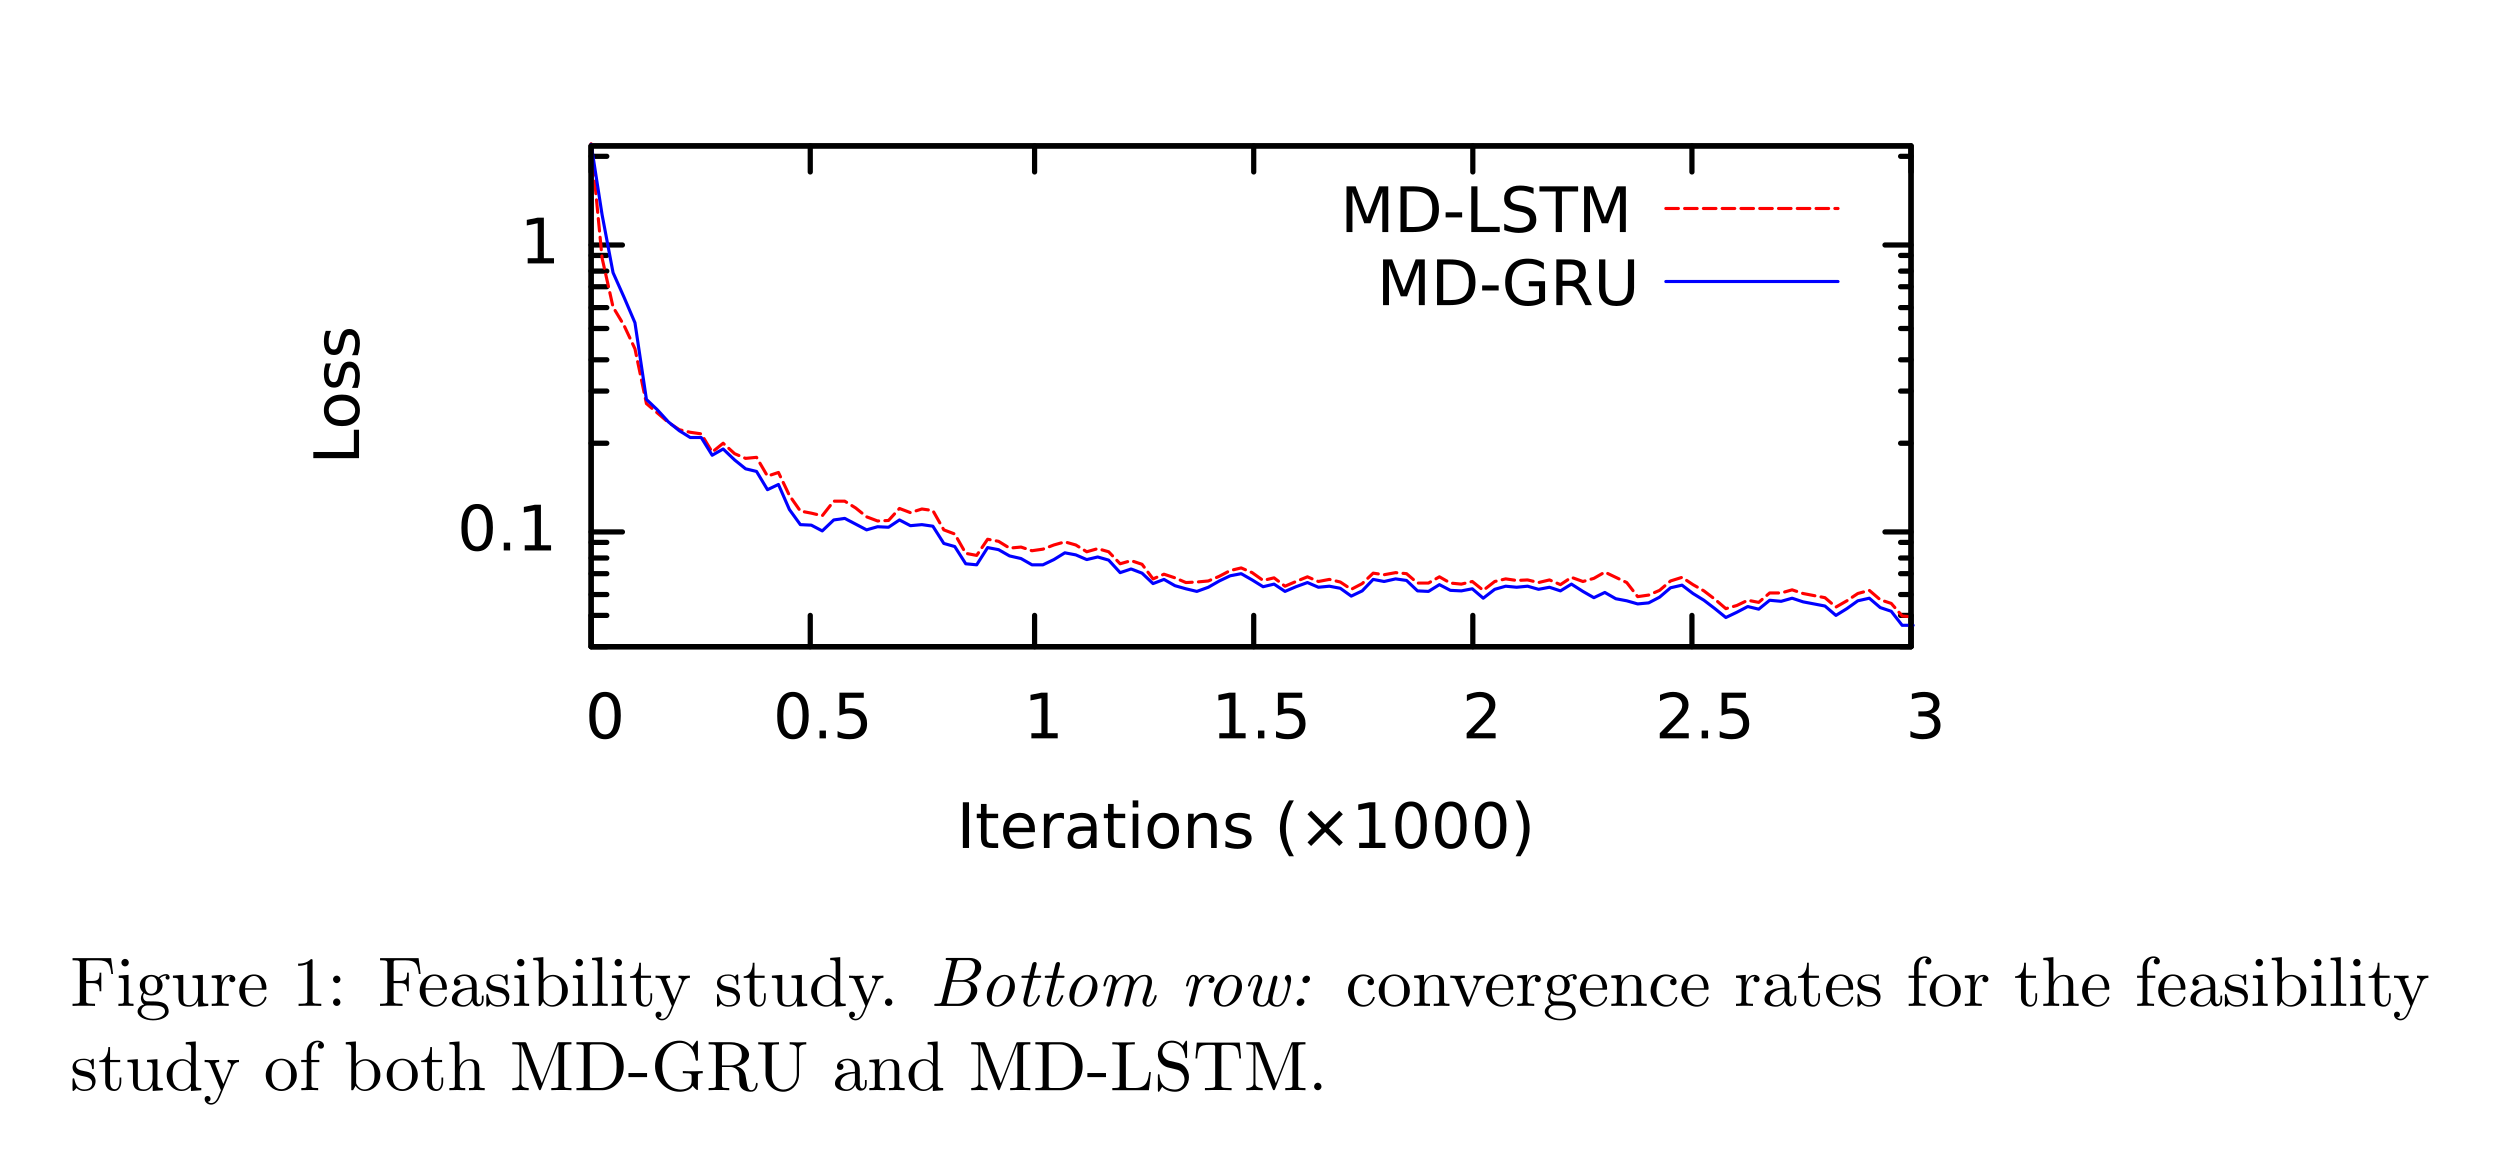 <?xml version="1.0" encoding="UTF-8"?>
<svg xmlns="http://www.w3.org/2000/svg" xmlns:xlink="http://www.w3.org/1999/xlink" width="354.608pt" height="166.54pt" viewBox="0 0 354.608 166.54" version="1.1">
<defs>
<g>
<symbol overflow="visible" id="glyph0-0">
<path style="stroke:none;" d="M 0.438 1.578 L 0.438 -6.266 L 4.891 -6.266 L 4.891 1.578 Z M 0.938 1.078 L 4.391 1.078 L 4.391 -5.766 L 0.938 -5.766 Z M 0.938 1.078 "/>
</symbol>
<symbol overflow="visible" id="glyph0-1">
<path style="stroke:none;" d=""/>
</symbol>
<symbol overflow="visible" id="glyph0-2">
<path style="stroke:none;" d="M 2.828 -5.906 C 2.379 -5.906 2.039 -5.68 1.812 -5.234 C 1.582 -4.785 1.469 -4.117 1.469 -3.234 C 1.469 -2.336 1.582 -1.672 1.812 -1.234 C 2.039 -0.785 2.379 -0.562 2.828 -0.562 C 3.273 -0.562 3.613 -0.785 3.844 -1.234 C 4.07 -1.672 4.188 -2.336 4.188 -3.234 C 4.188 -4.117 4.07 -4.785 3.844 -5.234 C 3.613 -5.68 3.273 -5.906 2.828 -5.906 Z M 2.828 -6.594 C 3.547 -6.594 4.102 -6.305 4.5 -5.734 C 4.875 -5.16 5.062 -4.328 5.062 -3.234 C 5.062 -2.141 4.875 -1.305 4.5 -0.734 C 4.102 -0.16 3.547 0.125 2.828 0.125 C 2.098 0.125 1.539 -0.16 1.156 -0.734 C 0.77 -1.305 0.582 -2.141 0.594 -3.234 C 0.582 -4.328 0.77 -5.16 1.156 -5.734 C 1.539 -6.305 2.098 -6.594 2.828 -6.594 Z M 2.828 -6.594 "/>
</symbol>
<symbol overflow="visible" id="glyph0-3">
<path style="stroke:none;" d="M 0.953 -1.109 L 1.859 -1.109 L 1.859 0 L 0.953 0 Z M 0.953 -1.109 "/>
</symbol>
<symbol overflow="visible" id="glyph0-4">
<path style="stroke:none;" d="M 1.109 -0.734 L 2.531 -0.734 L 2.531 -5.688 L 0.984 -5.375 L 0.984 -6.172 L 2.531 -6.484 L 3.406 -6.484 L 3.406 -0.734 L 4.844 -0.734 L 4.844 0 L 1.109 0 Z M 1.109 -0.734 "/>
</symbol>
<symbol overflow="visible" id="glyph0-5">
<path style="stroke:none;" d="M 0.953 -6.484 L 4.406 -6.484 L 4.406 -5.75 L 1.766 -5.75 L 1.766 -4.156 C 1.891 -4.195 2.016 -4.227 2.141 -4.25 C 2.266 -4.27 2.395 -4.281 2.531 -4.281 C 3.25 -4.281 3.82 -4.082 4.25 -3.688 C 4.664 -3.289 4.875 -2.754 4.875 -2.078 C 4.875 -1.379 4.66 -0.836 4.234 -0.453 C 3.797 -0.066 3.18 0.125 2.391 0.125 C 2.117 0.125 1.844 0.102 1.562 0.062 C 1.281 0.008 0.988 -0.062 0.688 -0.156 L 0.688 -1.031 C 0.945 -0.883 1.219 -0.781 1.5 -0.719 C 1.77 -0.645 2.062 -0.609 2.375 -0.609 C 2.875 -0.609 3.27 -0.738 3.562 -1 C 3.852 -1.27 4 -1.629 4 -2.078 C 4 -2.523 3.852 -2.883 3.562 -3.156 C 3.27 -3.414 2.875 -3.547 2.375 -3.547 C 2.133 -3.547 1.898 -3.52 1.672 -3.469 C 1.441 -3.414 1.203 -3.332 0.953 -3.219 Z M 0.953 -6.484 "/>
</symbol>
<symbol overflow="visible" id="glyph0-6">
<path style="stroke:none;" d="M 1.703 -0.734 L 4.766 -0.734 L 4.766 0 L 0.656 0 L 0.656 -0.734 C 0.977 -1.078 1.43 -1.539 2.016 -2.125 C 2.586 -2.695 2.945 -3.07 3.094 -3.25 C 3.375 -3.562 3.57 -3.828 3.688 -4.047 C 3.789 -4.266 3.844 -4.477 3.844 -4.688 C 3.844 -5.031 3.723 -5.312 3.484 -5.531 C 3.242 -5.75 2.93 -5.859 2.547 -5.859 C 2.266 -5.859 1.973 -5.812 1.672 -5.719 C 1.367 -5.625 1.039 -5.477 0.688 -5.281 L 0.688 -6.172 C 1.039 -6.305 1.375 -6.41 1.688 -6.484 C 1.988 -6.555 2.27 -6.594 2.531 -6.594 C 3.195 -6.594 3.727 -6.426 4.125 -6.094 C 4.531 -5.758 4.734 -5.312 4.734 -4.75 C 4.734 -4.477 4.68 -4.227 4.578 -4 C 4.484 -3.758 4.301 -3.473 4.031 -3.141 C 3.957 -3.055 3.727 -2.816 3.344 -2.422 C 2.957 -2.016 2.41 -1.453 1.703 -0.734 Z M 1.703 -0.734 "/>
</symbol>
<symbol overflow="visible" id="glyph0-7">
<path style="stroke:none;" d="M 3.609 -3.5 C 4.023 -3.406 4.352 -3.219 4.594 -2.938 C 4.82 -2.656 4.938 -2.305 4.938 -1.891 C 4.938 -1.242 4.719 -0.75 4.281 -0.406 C 3.844 -0.051 3.219 0.125 2.406 0.125 C 2.133 0.125 1.859 0.098 1.578 0.047 C 1.285 -0.004 0.984 -0.086 0.672 -0.203 L 0.672 -1.047 C 0.91 -0.898 1.176 -0.789 1.469 -0.719 C 1.758 -0.645 2.066 -0.609 2.391 -0.609 C 2.93 -0.609 3.348 -0.719 3.641 -0.938 C 3.93 -1.156 4.078 -1.473 4.078 -1.891 C 4.066 -2.266 3.93 -2.562 3.672 -2.781 C 3.398 -2.988 3.023 -3.098 2.547 -3.109 L 1.797 -3.109 L 1.797 -3.828 L 2.594 -3.828 C 3.02 -3.828 3.348 -3.91 3.578 -4.078 C 3.805 -4.254 3.922 -4.504 3.922 -4.828 C 3.922 -5.16 3.801 -5.414 3.562 -5.594 C 3.32 -5.77 2.984 -5.859 2.547 -5.859 C 2.305 -5.859 2.051 -5.832 1.781 -5.781 C 1.508 -5.727 1.207 -5.648 0.875 -5.547 L 0.875 -6.328 C 1.207 -6.41 1.52 -6.477 1.812 -6.531 C 2.102 -6.57 2.375 -6.594 2.625 -6.594 C 3.289 -6.594 3.816 -6.441 4.203 -6.141 C 4.586 -5.836 4.785 -5.43 4.797 -4.922 C 4.785 -4.555 4.68 -4.254 4.484 -4.016 C 4.273 -3.766 3.984 -3.594 3.609 -3.5 Z M 3.609 -3.5 "/>
</symbol>
<symbol overflow="visible" id="glyph0-8">
<path style="stroke:none;" d="M 0.875 -6.484 L 1.75 -6.484 L 1.75 0 L 0.875 0 Z M 0.875 -6.484 "/>
</symbol>
<symbol overflow="visible" id="glyph0-9">
<path style="stroke:none;" d="M 1.625 -6.25 L 1.625 -4.859 L 3.266 -4.859 L 3.266 -4.234 L 1.625 -4.234 L 1.625 -1.609 C 1.625 -1.203 1.68 -0.945 1.797 -0.844 C 1.898 -0.727 2.117 -0.672 2.453 -0.672 L 3.266 -0.672 L 3.266 0 L 2.453 0 C 1.836 0 1.41 -0.113 1.172 -0.344 C 0.941 -0.57 0.828 -0.992 0.828 -1.609 L 0.828 -4.234 L 0.234 -4.234 L 0.234 -4.859 L 0.828 -4.859 L 0.828 -6.25 Z M 1.625 -6.25 "/>
</symbol>
<symbol overflow="visible" id="glyph0-10">
<path style="stroke:none;" d="M 5 -2.625 L 5 -2.234 L 1.328 -2.234 C 1.359 -1.68 1.523 -1.266 1.828 -0.984 C 2.117 -0.691 2.531 -0.547 3.062 -0.547 C 3.363 -0.547 3.66 -0.586 3.953 -0.672 C 4.242 -0.734 4.531 -0.844 4.812 -1 L 4.812 -0.25 C 4.52 -0.125 4.223 -0.031 3.922 0.031 C 3.617 0.094 3.316 0.125 3.016 0.125 C 2.234 0.125 1.617 -0.098 1.172 -0.547 C 0.711 -1.004 0.484 -1.617 0.484 -2.391 C 0.484 -3.18 0.703 -3.812 1.141 -4.281 C 1.566 -4.738 2.145 -4.973 2.875 -4.984 C 3.531 -4.984 4.047 -4.77 4.422 -4.344 C 4.805 -3.926 5 -3.352 5 -2.625 Z M 4.203 -2.859 C 4.191 -3.297 4.066 -3.645 3.828 -3.906 C 3.586 -4.164 3.27 -4.297 2.875 -4.297 C 2.426 -4.297 2.07 -4.172 1.812 -3.922 C 1.539 -3.672 1.383 -3.316 1.344 -2.859 Z M 4.203 -2.859 "/>
</symbol>
<symbol overflow="visible" id="glyph0-11">
<path style="stroke:none;" d="M 3.656 -4.109 C 3.562 -4.16 3.461 -4.203 3.359 -4.234 C 3.254 -4.254 3.141 -4.266 3.016 -4.266 C 2.555 -4.266 2.207 -4.117 1.969 -3.828 C 1.727 -3.535 1.609 -3.113 1.609 -2.562 L 1.609 0 L 0.812 0 L 0.812 -4.859 L 1.609 -4.859 L 1.609 -4.109 C 1.773 -4.398 1.992 -4.617 2.266 -4.766 C 2.535 -4.91 2.863 -4.984 3.25 -4.984 C 3.301 -4.973 3.359 -4.969 3.422 -4.969 C 3.492 -4.957 3.57 -4.945 3.656 -4.938 Z M 3.656 -4.109 "/>
</symbol>
<symbol overflow="visible" id="glyph0-12">
<path style="stroke:none;" d="M 3.047 -2.438 C 2.398 -2.438 1.953 -2.363 1.703 -2.219 C 1.453 -2.07 1.328 -1.82 1.328 -1.469 C 1.328 -1.188 1.422 -0.961 1.609 -0.797 C 1.797 -0.617 2.051 -0.535 2.375 -0.547 C 2.812 -0.535 3.164 -0.691 3.438 -1.016 C 3.707 -1.328 3.844 -1.742 3.844 -2.266 L 3.844 -2.438 Z M 4.641 -2.781 L 4.641 0 L 3.844 0 L 3.844 -0.734 C 3.656 -0.441 3.426 -0.227 3.156 -0.094 C 2.883 0.051 2.551 0.125 2.156 0.125 C 1.656 0.125 1.266 -0.016 0.984 -0.297 C 0.68 -0.578 0.531 -0.953 0.531 -1.422 C 0.531 -1.961 0.711 -2.375 1.078 -2.656 C 1.441 -2.926 1.988 -3.062 2.719 -3.062 L 3.844 -3.062 L 3.844 -3.141 C 3.844 -3.504 3.723 -3.789 3.484 -4 C 3.234 -4.195 2.895 -4.297 2.469 -4.297 C 2.188 -4.297 1.914 -4.266 1.656 -4.203 C 1.383 -4.141 1.129 -4.039 0.891 -3.906 L 0.891 -4.641 C 1.18 -4.754 1.461 -4.836 1.734 -4.891 C 2.016 -4.953 2.285 -4.984 2.547 -4.984 C 3.242 -4.984 3.77 -4.801 4.125 -4.438 C 4.469 -4.07 4.641 -3.52 4.641 -2.781 Z M 4.641 -2.781 "/>
</symbol>
<symbol overflow="visible" id="glyph0-13">
<path style="stroke:none;" d="M 0.844 -4.859 L 1.641 -4.859 L 1.641 0 L 0.844 0 Z M 0.844 -6.75 L 1.641 -6.75 L 1.641 -5.75 L 0.844 -5.75 Z M 0.844 -6.75 "/>
</symbol>
<symbol overflow="visible" id="glyph0-14">
<path style="stroke:none;" d="M 2.719 -4.297 C 2.289 -4.297 1.953 -4.129 1.703 -3.797 C 1.453 -3.461 1.328 -3.004 1.328 -2.422 C 1.328 -1.836 1.453 -1.383 1.703 -1.062 C 1.953 -0.719 2.289 -0.547 2.719 -0.547 C 3.145 -0.547 3.484 -0.719 3.734 -1.062 C 3.984 -1.383 4.109 -1.836 4.109 -2.422 C 4.109 -3.004 3.984 -3.461 3.734 -3.797 C 3.484 -4.129 3.145 -4.297 2.719 -4.297 Z M 2.719 -4.984 C 3.414 -4.984 3.961 -4.754 4.359 -4.297 C 4.754 -3.848 4.953 -3.223 4.953 -2.422 C 4.953 -1.629 4.754 -1.008 4.359 -0.562 C 3.961 -0.102 3.414 0.125 2.719 0.125 C 2.02 0.125 1.473 -0.102 1.078 -0.562 C 0.68 -1.008 0.484 -1.629 0.484 -2.422 C 0.484 -3.223 0.68 -3.848 1.078 -4.297 C 1.473 -4.754 2.02 -4.984 2.719 -4.984 Z M 2.719 -4.984 "/>
</symbol>
<symbol overflow="visible" id="glyph0-15">
<path style="stroke:none;" d="M 4.875 -2.938 L 4.875 0 L 4.078 0 L 4.078 -2.906 C 4.078 -3.363 3.988 -3.707 3.812 -3.938 C 3.633 -4.164 3.363 -4.281 3 -4.281 C 2.57 -4.281 2.234 -4.145 1.984 -3.875 C 1.734 -3.594 1.609 -3.219 1.609 -2.75 L 1.609 0 L 0.812 0 L 0.812 -4.859 L 1.609 -4.859 L 1.609 -4.109 C 1.797 -4.398 2.02 -4.617 2.281 -4.766 C 2.539 -4.898 2.844 -4.973 3.188 -4.984 C 3.738 -4.973 4.16 -4.801 4.453 -4.469 C 4.734 -4.113 4.875 -3.602 4.875 -2.938 Z M 4.875 -2.938 "/>
</symbol>
<symbol overflow="visible" id="glyph0-16">
<path style="stroke:none;" d="M 3.938 -4.719 L 3.938 -3.969 C 3.707 -4.082 3.473 -4.164 3.234 -4.219 C 2.992 -4.281 2.742 -4.312 2.484 -4.312 C 2.078 -4.312 1.781 -4.25 1.594 -4.125 C 1.395 -4.008 1.297 -3.828 1.297 -3.578 C 1.285 -3.391 1.352 -3.242 1.5 -3.141 C 1.633 -3.035 1.922 -2.938 2.359 -2.844 L 2.625 -2.781 C 3.195 -2.656 3.602 -2.484 3.844 -2.266 C 4.082 -2.047 4.203 -1.738 4.203 -1.344 C 4.203 -0.895 4.02 -0.535 3.656 -0.266 C 3.301 -0.004 2.812 0.125 2.188 0.125 C 1.926 0.125 1.656 0.098 1.375 0.047 C 1.094 0.004 0.797 -0.066 0.484 -0.172 L 0.484 -1 C 0.773 -0.844 1.066 -0.727 1.359 -0.656 C 1.641 -0.582 1.922 -0.547 2.203 -0.547 C 2.578 -0.547 2.867 -0.609 3.078 -0.734 C 3.273 -0.859 3.375 -1.039 3.375 -1.281 C 3.375 -1.5 3.301 -1.664 3.156 -1.781 C 3.008 -1.895 2.691 -2.004 2.203 -2.109 L 1.922 -2.172 C 1.422 -2.273 1.062 -2.438 0.844 -2.656 C 0.625 -2.875 0.516 -3.172 0.516 -3.547 C 0.516 -4.004 0.676 -4.359 1 -4.609 C 1.32 -4.848 1.785 -4.973 2.391 -4.984 C 2.68 -4.984 2.957 -4.961 3.219 -4.922 C 3.477 -4.867 3.719 -4.801 3.938 -4.719 Z M 3.938 -4.719 "/>
</symbol>
<symbol overflow="visible" id="glyph0-17">
<path style="stroke:none;" d="M 2.75 -6.75 C 2.363 -6.082 2.078 -5.422 1.891 -4.766 C 1.703 -4.117 1.609 -3.461 1.609 -2.797 C 1.609 -2.117 1.703 -1.457 1.891 -0.812 C 2.078 -0.156 2.363 0.504 2.75 1.172 L 2.062 1.172 C 1.625 0.492 1.301 -0.172 1.094 -0.828 C 0.875 -1.484 0.766 -2.141 0.766 -2.797 C 0.766 -3.43 0.867 -4.078 1.078 -4.734 C 1.297 -5.391 1.625 -6.062 2.062 -6.75 Z M 2.75 -6.75 "/>
</symbol>
<symbol overflow="visible" id="glyph0-18">
<path style="stroke:none;" d="M 6.234 -4.781 L 4.25 -2.781 L 6.234 -0.797 L 5.719 -0.281 L 3.719 -2.266 L 1.734 -0.281 L 1.219 -0.797 L 3.203 -2.781 L 1.219 -4.781 L 1.734 -5.297 L 3.719 -3.312 L 5.719 -5.297 Z M 6.234 -4.781 "/>
</symbol>
<symbol overflow="visible" id="glyph0-19">
<path style="stroke:none;" d="M 0.719 -6.75 L 1.406 -6.75 C 1.844 -6.062 2.172 -5.391 2.391 -4.734 C 2.598 -4.078 2.703 -3.43 2.703 -2.797 C 2.703 -2.141 2.598 -1.484 2.391 -0.828 C 2.172 -0.172 1.844 0.492 1.406 1.172 L 0.719 1.172 C 1.102 0.504 1.391 -0.156 1.578 -0.812 C 1.766 -1.457 1.859 -2.117 1.859 -2.797 C 1.859 -3.461 1.766 -4.117 1.578 -4.766 C 1.391 -5.422 1.102 -6.082 0.719 -6.75 Z M 0.719 -6.75 "/>
</symbol>
<symbol overflow="visible" id="glyph0-20">
<path style="stroke:none;" d="M 0.875 -6.484 L 2.172 -6.484 L 3.828 -2.078 L 5.5 -6.484 L 6.797 -6.484 L 6.797 0 L 5.953 0 L 5.953 -5.688 L 4.281 -1.25 L 3.391 -1.25 L 1.719 -5.688 L 1.719 0 L 0.875 0 Z M 0.875 -6.484 "/>
</symbol>
<symbol overflow="visible" id="glyph0-21">
<path style="stroke:none;" d="M 1.75 -5.766 L 1.75 -0.719 L 2.812 -0.719 C 3.707 -0.719 4.363 -0.922 4.781 -1.328 C 5.188 -1.734 5.391 -2.375 5.391 -3.25 C 5.391 -4.113 5.188 -4.75 4.781 -5.156 C 4.363 -5.562 3.707 -5.766 2.812 -5.766 Z M 0.875 -6.484 L 2.672 -6.484 C 3.922 -6.484 4.844 -6.223 5.438 -5.703 C 6.02 -5.172 6.316 -4.352 6.328 -3.25 C 6.328 -2.133 6.031 -1.312 5.438 -0.781 C 4.844 -0.258 3.922 0 2.672 0 L 0.875 0 Z M 0.875 -6.484 "/>
</symbol>
<symbol overflow="visible" id="glyph0-22">
<path style="stroke:none;" d="M 0.438 -2.797 L 2.781 -2.797 L 2.781 -2.078 L 0.438 -2.078 Z M 0.438 -2.797 "/>
</symbol>
<symbol overflow="visible" id="glyph0-23">
<path style="stroke:none;" d="M 0.875 -6.484 L 1.75 -6.484 L 1.75 -0.734 L 4.906 -0.734 L 4.906 0 L 0.875 0 Z M 0.875 -6.484 "/>
</symbol>
<symbol overflow="visible" id="glyph0-24">
<path style="stroke:none;" d="M 4.766 -6.266 L 4.766 -5.406 C 4.422 -5.57 4.102 -5.691 3.812 -5.766 C 3.52 -5.848 3.234 -5.891 2.953 -5.891 C 2.473 -5.891 2.109 -5.797 1.859 -5.609 C 1.598 -5.422 1.469 -5.156 1.469 -4.812 C 1.469 -4.531 1.555 -4.316 1.734 -4.172 C 1.898 -4.023 2.223 -3.906 2.703 -3.812 L 3.234 -3.703 C 3.891 -3.578 4.375 -3.359 4.688 -3.047 C 4.988 -2.734 5.145 -2.312 5.156 -1.781 C 5.156 -1.156 4.941 -0.68 4.516 -0.359 C 4.086 -0.035 3.473 0.125 2.672 0.125 C 2.359 0.125 2.031 0.086 1.688 0.016 C 1.332 -0.047 0.973 -0.145 0.609 -0.281 L 0.609 -1.188 C 0.961 -0.988 1.312 -0.836 1.656 -0.734 C 2 -0.641 2.336 -0.594 2.672 -0.594 C 3.16 -0.594 3.547 -0.688 3.828 -0.875 C 4.098 -1.07 4.234 -1.352 4.234 -1.719 C 4.234 -2.039 4.133 -2.289 3.938 -2.469 C 3.738 -2.645 3.422 -2.781 2.984 -2.875 L 2.438 -2.984 C 1.781 -3.109 1.312 -3.312 1.031 -3.594 C 0.738 -3.863 0.594 -4.25 0.594 -4.75 C 0.594 -5.32 0.789 -5.773 1.188 -6.109 C 1.594 -6.43 2.148 -6.594 2.859 -6.594 C 3.16 -6.594 3.473 -6.566 3.797 -6.516 C 4.109 -6.453 4.43 -6.367 4.766 -6.266 Z M 4.766 -6.266 "/>
</symbol>
<symbol overflow="visible" id="glyph0-25">
<path style="stroke:none;" d="M -0.031 -6.484 L 5.453 -6.484 L 5.453 -5.75 L 3.156 -5.75 L 3.156 0 L 2.281 0 L 2.281 -5.75 L -0.031 -5.75 Z M -0.031 -6.484 "/>
</symbol>
<symbol overflow="visible" id="glyph0-26">
<path style="stroke:none;" d="M 5.297 -0.922 L 5.297 -2.672 L 3.859 -2.672 L 3.859 -3.391 L 6.156 -3.391 L 6.156 -0.609 C 5.82 -0.367 5.453 -0.188 5.047 -0.062 C 4.629 0.062 4.191 0.125 3.734 0.125 C 2.711 0.125 1.922 -0.172 1.359 -0.766 C 0.785 -1.359 0.5 -2.18 0.5 -3.234 C 0.5 -4.285 0.785 -5.113 1.359 -5.719 C 1.922 -6.301 2.711 -6.594 3.734 -6.594 C 4.148 -6.594 4.551 -6.539 4.938 -6.438 C 5.312 -6.332 5.66 -6.18 5.984 -5.984 L 5.984 -5.047 C 5.66 -5.316 5.316 -5.523 4.953 -5.672 C 4.586 -5.805 4.207 -5.875 3.812 -5.875 C 3.008 -5.875 2.41 -5.656 2.016 -5.219 C 1.617 -4.77 1.422 -4.109 1.422 -3.234 C 1.422 -2.359 1.617 -1.703 2.016 -1.266 C 2.41 -0.816 3.008 -0.594 3.812 -0.594 C 4.113 -0.594 4.391 -0.617 4.641 -0.672 C 4.879 -0.723 5.098 -0.805 5.297 -0.922 Z M 5.297 -0.922 "/>
</symbol>
<symbol overflow="visible" id="glyph0-27">
<path style="stroke:none;" d="M 3.953 -3.031 C 4.129 -2.969 4.312 -2.832 4.5 -2.625 C 4.676 -2.414 4.852 -2.129 5.031 -1.766 L 5.922 0 L 4.984 0 L 4.156 -1.656 C 3.938 -2.094 3.727 -2.383 3.531 -2.531 C 3.32 -2.664 3.047 -2.734 2.703 -2.734 L 1.75 -2.734 L 1.75 0 L 0.875 0 L 0.875 -6.484 L 2.859 -6.484 C 3.598 -6.484 4.148 -6.328 4.516 -6.016 C 4.879 -5.703 5.062 -5.234 5.062 -4.609 C 5.051 -4.203 4.957 -3.863 4.781 -3.594 C 4.582 -3.32 4.305 -3.133 3.953 -3.031 Z M 1.75 -5.766 L 1.75 -3.453 L 2.859 -3.453 C 3.273 -3.453 3.594 -3.551 3.812 -3.75 C 4.02 -3.945 4.125 -4.234 4.125 -4.609 C 4.125 -4.984 4.02 -5.27 3.812 -5.469 C 3.594 -5.664 3.273 -5.766 2.859 -5.766 Z M 1.75 -5.766 "/>
</symbol>
<symbol overflow="visible" id="glyph0-28">
<path style="stroke:none;" d="M 0.766 -6.484 L 1.656 -6.484 L 1.656 -2.547 C 1.656 -1.848 1.781 -1.348 2.031 -1.047 C 2.281 -0.734 2.688 -0.582 3.25 -0.594 C 3.812 -0.582 4.219 -0.734 4.469 -1.047 C 4.727 -1.348 4.859 -1.848 4.859 -2.547 L 4.859 -6.484 L 5.734 -6.484 L 5.734 -2.438 C 5.734 -1.582 5.523 -0.941 5.109 -0.516 C 4.68 -0.086 4.062 0.125 3.25 0.125 C 2.426 0.125 1.812 -0.086 1.406 -0.516 C 0.977 -0.941 0.766 -1.582 0.766 -2.438 Z M 0.766 -6.484 "/>
</symbol>
<symbol overflow="visible" id="glyph1-0">
<path style="stroke:none;" d="M 1.578 -0.438 L -6.266 -0.438 L -6.266 -4.891 L 1.578 -4.891 Z M 1.078 -0.938 L 1.078 -4.391 L -5.766 -4.391 L -5.766 -0.938 Z M 1.078 -0.938 "/>
</symbol>
<symbol overflow="visible" id="glyph1-1">
<path style="stroke:none;" d="M -6.484 -0.875 L -6.484 -1.75 L -0.734 -1.75 L -0.734 -4.906 L 0 -4.906 L 0 -0.875 Z M -6.484 -0.875 "/>
</symbol>
<symbol overflow="visible" id="glyph1-2">
<path style="stroke:none;" d="M -4.297 -2.719 C -4.297 -2.289 -4.129 -1.953 -3.797 -1.703 C -3.461 -1.453 -3.004 -1.328 -2.422 -1.328 C -1.836 -1.328 -1.383 -1.453 -1.062 -1.703 C -0.719 -1.953 -0.547 -2.289 -0.547 -2.719 C -0.547 -3.145 -0.719 -3.484 -1.062 -3.734 C -1.383 -3.984 -1.836 -4.109 -2.422 -4.109 C -3.004 -4.109 -3.461 -3.984 -3.797 -3.734 C -4.129 -3.484 -4.297 -3.145 -4.297 -2.719 Z M -4.984 -2.719 C -4.984 -3.414 -4.754 -3.961 -4.297 -4.359 C -3.848 -4.754 -3.223 -4.953 -2.422 -4.953 C -1.629 -4.953 -1.008 -4.754 -0.562 -4.359 C -0.102 -3.961 0.125 -3.414 0.125 -2.719 C 0.125 -2.02 -0.102 -1.473 -0.562 -1.078 C -1.008 -0.68 -1.629 -0.484 -2.422 -0.484 C -3.223 -0.484 -3.848 -0.68 -4.297 -1.078 C -4.754 -1.473 -4.984 -2.02 -4.984 -2.719 Z M -4.984 -2.719 "/>
</symbol>
<symbol overflow="visible" id="glyph1-3">
<path style="stroke:none;" d="M -4.719 -3.938 L -3.969 -3.938 C -4.082 -3.707 -4.164 -3.473 -4.219 -3.234 C -4.281 -2.992 -4.312 -2.742 -4.312 -2.484 C -4.312 -2.078 -4.25 -1.781 -4.125 -1.594 C -4.008 -1.395 -3.828 -1.297 -3.578 -1.297 C -3.391 -1.285 -3.242 -1.352 -3.141 -1.5 C -3.035 -1.633 -2.938 -1.922 -2.844 -2.359 L -2.781 -2.625 C -2.656 -3.195 -2.484 -3.602 -2.266 -3.844 C -2.047 -4.082 -1.738 -4.203 -1.344 -4.203 C -0.895 -4.203 -0.535 -4.02 -0.266 -3.656 C -0.004 -3.301 0.125 -2.812 0.125 -2.188 C 0.125 -1.926 0.098 -1.656 0.047 -1.375 C 0.004 -1.094 -0.066 -0.797 -0.172 -0.484 L -1 -0.484 C -0.844 -0.773 -0.727 -1.066 -0.656 -1.359 C -0.582 -1.641 -0.547 -1.922 -0.547 -2.203 C -0.547 -2.578 -0.609 -2.867 -0.734 -3.078 C -0.859 -3.273 -1.039 -3.375 -1.281 -3.375 C -1.5 -3.375 -1.664 -3.301 -1.781 -3.156 C -1.895 -3.008 -2.004 -2.691 -2.109 -2.203 L -2.172 -1.922 C -2.273 -1.422 -2.438 -1.062 -2.656 -0.844 C -2.875 -0.625 -3.172 -0.516 -3.547 -0.516 C -4.004 -0.516 -4.359 -0.676 -4.609 -1 C -4.848 -1.32 -4.973 -1.785 -4.984 -2.391 C -4.984 -2.68 -4.961 -2.957 -4.922 -3.219 C -4.867 -3.477 -4.801 -3.719 -4.719 -3.938 Z M -4.719 -3.938 "/>
</symbol>
<symbol overflow="visible" id="glyph2-0">
<path style="stroke:none;" d=""/>
</symbol>
<symbol overflow="visible" id="glyph2-1">
<path style="stroke:none;" d="M 5.797 -6.781 L 0.328 -6.781 L 0.328 -6.469 L 0.562 -6.469 C 1.328 -6.469 1.359 -6.359 1.359 -6 L 1.359 -0.781 C 1.359 -0.422 1.328 -0.312 0.562 -0.312 L 0.328 -0.312 L 0.328 0 C 0.672 -0.031 1.453 -0.031 1.844 -0.031 C 2.25 -0.031 3.156 -0.031 3.516 0 L 3.516 -0.312 L 3.188 -0.312 C 2.25 -0.312 2.25 -0.438 2.25 -0.781 L 2.25 -3.234 L 3.094 -3.234 C 4.062 -3.234 4.156 -2.922 4.156 -2.078 L 4.406 -2.078 L 4.406 -4.719 L 4.156 -4.719 C 4.156 -3.875 4.062 -3.547 3.094 -3.547 L 2.25 -3.547 L 2.25 -6.078 C 2.25 -6.406 2.266 -6.469 2.734 -6.469 L 3.922 -6.469 C 5.422 -6.469 5.672 -5.906 5.828 -4.531 L 6.078 -4.531 Z M 5.797 -6.781 "/>
</symbol>
<symbol overflow="visible" id="glyph2-2">
<path style="stroke:none;" d="M 1.766 -4.406 L 0.375 -4.297 L 0.375 -3.984 C 1.016 -3.984 1.109 -3.922 1.109 -3.438 L 1.109 -0.75 C 1.109 -0.312 1 -0.312 0.328 -0.312 L 0.328 0 C 0.641 -0.016 1.188 -0.031 1.422 -0.031 C 1.781 -0.031 2.125 -0.016 2.469 0 L 2.469 -0.312 C 1.797 -0.312 1.766 -0.359 1.766 -0.75 Z M 1.797 -6.141 C 1.797 -6.453 1.562 -6.672 1.281 -6.672 C 0.969 -6.672 0.75 -6.406 0.75 -6.141 C 0.75 -5.875 0.969 -5.609 1.281 -5.609 C 1.562 -5.609 1.797 -5.828 1.797 -6.141 Z M 1.797 -6.141 "/>
</symbol>
<symbol overflow="visible" id="glyph2-3">
<path style="stroke:none;" d="M 2.219 -1.719 C 1.344 -1.719 1.344 -2.719 1.344 -2.938 C 1.344 -3.203 1.359 -3.531 1.5 -3.781 C 1.578 -3.891 1.812 -4.172 2.219 -4.172 C 3.078 -4.172 3.078 -3.188 3.078 -2.953 C 3.078 -2.688 3.078 -2.359 2.922 -2.109 C 2.844 -2 2.609 -1.719 2.219 -1.719 Z M 1.062 -1.328 C 1.062 -1.359 1.062 -1.594 1.219 -1.797 C 1.609 -1.516 2.031 -1.484 2.219 -1.484 C 3.141 -1.484 3.828 -2.172 3.828 -2.938 C 3.828 -3.312 3.672 -3.672 3.422 -3.906 C 3.781 -4.25 4.141 -4.297 4.312 -4.297 C 4.344 -4.297 4.391 -4.297 4.422 -4.281 C 4.312 -4.25 4.25 -4.141 4.25 -4.016 C 4.25 -3.844 4.391 -3.734 4.547 -3.734 C 4.641 -3.734 4.828 -3.797 4.828 -4.031 C 4.828 -4.203 4.719 -4.516 4.328 -4.516 C 4.125 -4.516 3.688 -4.453 3.266 -4.047 C 2.844 -4.375 2.438 -4.406 2.219 -4.406 C 1.281 -4.406 0.594 -3.719 0.594 -2.953 C 0.594 -2.516 0.812 -2.141 1.062 -1.922 C 0.938 -1.781 0.75 -1.453 0.75 -1.094 C 0.75 -0.781 0.891 -0.406 1.203 -0.203 C 0.594 -0.047 0.281 0.391 0.281 0.781 C 0.281 1.5 1.266 2.047 2.484 2.047 C 3.656 2.047 4.688 1.547 4.688 0.766 C 4.688 0.422 4.562 -0.094 4.047 -0.375 C 3.516 -0.641 2.938 -0.641 2.328 -0.641 C 2.078 -0.641 1.656 -0.641 1.578 -0.656 C 1.266 -0.703 1.062 -1 1.062 -1.328 Z M 2.5 1.828 C 1.484 1.828 0.797 1.312 0.797 0.781 C 0.797 0.328 1.172 -0.047 1.609 -0.062 L 2.203 -0.062 C 3.062 -0.062 4.172 -0.062 4.172 0.781 C 4.172 1.328 3.469 1.828 2.5 1.828 Z M 2.5 1.828 "/>
</symbol>
<symbol overflow="visible" id="glyph2-4">
<path style="stroke:none;" d="M 3.891 -0.781 L 3.891 0.109 L 5.328 0 L 5.328 -0.312 C 4.641 -0.312 4.562 -0.375 4.562 -0.875 L 4.562 -4.406 L 3.094 -4.297 L 3.094 -3.984 C 3.781 -3.984 3.875 -3.922 3.875 -3.422 L 3.875 -1.656 C 3.875 -0.781 3.391 -0.109 2.656 -0.109 C 1.828 -0.109 1.781 -0.578 1.781 -1.094 L 1.781 -4.406 L 0.312 -4.297 L 0.312 -3.984 C 1.094 -3.984 1.094 -3.953 1.094 -3.078 L 1.094 -1.578 C 1.094 -0.797 1.094 0.109 2.609 0.109 C 3.172 0.109 3.609 -0.172 3.891 -0.781 Z M 3.891 -0.781 "/>
</symbol>
<symbol overflow="visible" id="glyph2-5">
<path style="stroke:none;" d="M 1.672 -3.312 L 1.672 -4.406 L 0.281 -4.297 L 0.281 -3.984 C 0.984 -3.984 1.062 -3.922 1.062 -3.422 L 1.062 -0.75 C 1.062 -0.312 0.953 -0.312 0.281 -0.312 L 0.281 0 C 0.672 -0.016 1.141 -0.031 1.422 -0.031 C 1.812 -0.031 2.281 -0.031 2.688 0 L 2.688 -0.312 L 2.469 -0.312 C 1.734 -0.312 1.719 -0.422 1.719 -0.781 L 1.719 -2.312 C 1.719 -3.297 2.141 -4.188 2.891 -4.188 C 2.953 -4.188 2.984 -4.188 3 -4.172 C 2.969 -4.172 2.766 -4.047 2.766 -3.781 C 2.766 -3.516 2.984 -3.359 3.203 -3.359 C 3.375 -3.359 3.625 -3.484 3.625 -3.797 C 3.625 -4.109 3.312 -4.406 2.891 -4.406 C 2.156 -4.406 1.797 -3.734 1.672 -3.312 Z M 1.672 -3.312 "/>
</symbol>
<symbol overflow="visible" id="glyph2-6">
<path style="stroke:none;" d="M 1.109 -2.516 C 1.172 -4 2.016 -4.25 2.359 -4.25 C 3.375 -4.25 3.484 -2.906 3.484 -2.516 Z M 1.109 -2.297 L 3.891 -2.297 C 4.109 -2.297 4.141 -2.297 4.141 -2.516 C 4.141 -3.5 3.594 -4.469 2.359 -4.469 C 1.203 -4.469 0.281 -3.438 0.281 -2.188 C 0.281 -0.859 1.328 0.109 2.469 0.109 C 3.688 0.109 4.141 -1 4.141 -1.188 C 4.141 -1.281 4.062 -1.312 4 -1.312 C 3.922 -1.312 3.891 -1.25 3.875 -1.172 C 3.531 -0.141 2.625 -0.141 2.531 -0.141 C 2.031 -0.141 1.641 -0.438 1.406 -0.812 C 1.109 -1.281 1.109 -1.938 1.109 -2.297 Z M 1.109 -2.297 "/>
</symbol>
<symbol overflow="visible" id="glyph2-7">
<path style="stroke:none;" d="M 2.938 -6.375 C 2.938 -6.625 2.938 -6.641 2.703 -6.641 C 2.078 -6 1.203 -6 0.891 -6 L 0.891 -5.688 C 1.094 -5.688 1.672 -5.688 2.188 -5.953 L 2.188 -0.781 C 2.188 -0.422 2.156 -0.312 1.266 -0.312 L 0.953 -0.312 L 0.953 0 C 1.297 -0.031 2.156 -0.031 2.562 -0.031 C 2.953 -0.031 3.828 -0.031 4.172 0 L 4.172 -0.312 L 3.859 -0.312 C 2.953 -0.312 2.938 -0.422 2.938 -0.781 Z M 2.938 -6.375 "/>
</symbol>
<symbol overflow="visible" id="glyph2-8">
<path style="stroke:none;" d="M 1.906 -3.766 C 1.906 -4.062 1.672 -4.297 1.391 -4.297 C 1.094 -4.297 0.859 -4.062 0.859 -3.766 C 0.859 -3.484 1.094 -3.234 1.391 -3.234 C 1.672 -3.234 1.906 -3.484 1.906 -3.766 Z M 1.906 -0.531 C 1.906 -0.812 1.672 -1.062 1.391 -1.062 C 1.094 -1.062 0.859 -0.812 0.859 -0.531 C 0.859 -0.234 1.094 0 1.391 0 C 1.672 0 1.906 -0.234 1.906 -0.531 Z M 1.906 -0.531 "/>
</symbol>
<symbol overflow="visible" id="glyph2-9">
<path style="stroke:none;" d="M 3.312 -0.75 C 3.359 -0.359 3.625 0.062 4.094 0.062 C 4.312 0.062 4.922 -0.078 4.922 -0.891 L 4.922 -1.453 L 4.672 -1.453 L 4.672 -0.891 C 4.672 -0.312 4.422 -0.25 4.312 -0.25 C 3.984 -0.25 3.938 -0.703 3.938 -0.75 L 3.938 -2.734 C 3.938 -3.156 3.938 -3.547 3.578 -3.922 C 3.188 -4.312 2.688 -4.469 2.219 -4.469 C 1.391 -4.469 0.703 -4 0.703 -3.344 C 0.703 -3.047 0.906 -2.875 1.172 -2.875 C 1.453 -2.875 1.625 -3.078 1.625 -3.328 C 1.625 -3.453 1.578 -3.781 1.109 -3.781 C 1.391 -4.141 1.875 -4.25 2.188 -4.25 C 2.688 -4.25 3.25 -3.859 3.25 -2.969 L 3.25 -2.609 C 2.734 -2.578 2.047 -2.547 1.422 -2.25 C 0.672 -1.906 0.422 -1.391 0.422 -0.953 C 0.422 -0.141 1.391 0.109 2.016 0.109 C 2.672 0.109 3.125 -0.297 3.312 -0.75 Z M 3.25 -2.391 L 3.25 -1.391 C 3.25 -0.453 2.531 -0.109 2.078 -0.109 C 1.594 -0.109 1.188 -0.453 1.188 -0.953 C 1.188 -1.5 1.609 -2.328 3.25 -2.391 Z M 3.25 -2.391 "/>
</symbol>
<symbol overflow="visible" id="glyph2-10">
<path style="stroke:none;" d="M 2.078 -1.938 C 2.297 -1.891 3.109 -1.734 3.109 -1.016 C 3.109 -0.516 2.766 -0.109 1.984 -0.109 C 1.141 -0.109 0.781 -0.672 0.594 -1.531 C 0.562 -1.656 0.562 -1.688 0.453 -1.688 C 0.328 -1.688 0.328 -1.625 0.328 -1.453 L 0.328 -0.125 C 0.328 0.047 0.328 0.109 0.438 0.109 C 0.484 0.109 0.5 0.094 0.688 -0.094 C 0.703 -0.109 0.703 -0.125 0.891 -0.312 C 1.328 0.094 1.781 0.109 1.984 0.109 C 3.125 0.109 3.594 -0.562 3.594 -1.281 C 3.594 -1.797 3.297 -2.109 3.172 -2.219 C 2.844 -2.547 2.453 -2.625 2.031 -2.703 C 1.469 -2.812 0.812 -2.938 0.812 -3.516 C 0.812 -3.875 1.062 -4.281 1.922 -4.281 C 3.016 -4.281 3.078 -3.375 3.094 -3.078 C 3.094 -2.984 3.188 -2.984 3.203 -2.984 C 3.344 -2.984 3.344 -3.031 3.344 -3.219 L 3.344 -4.234 C 3.344 -4.391 3.344 -4.469 3.234 -4.469 C 3.188 -4.469 3.156 -4.469 3.031 -4.344 C 3 -4.312 2.906 -4.219 2.859 -4.188 C 2.484 -4.469 2.078 -4.469 1.922 -4.469 C 0.703 -4.469 0.328 -3.797 0.328 -3.234 C 0.328 -2.891 0.484 -2.609 0.75 -2.391 C 1.078 -2.141 1.359 -2.078 2.078 -1.938 Z M 2.078 -1.938 "/>
</symbol>
<symbol overflow="visible" id="glyph2-11">
<path style="stroke:none;" d="M 1.719 -3.766 L 1.719 -6.922 L 0.281 -6.812 L 0.281 -6.5 C 0.984 -6.5 1.062 -6.438 1.062 -5.938 L 1.062 0 L 1.312 0 C 1.312 -0.016 1.391 -0.156 1.672 -0.625 C 1.812 -0.391 2.234 0.109 2.969 0.109 C 4.156 0.109 5.188 -0.875 5.188 -2.156 C 5.188 -3.422 4.219 -4.406 3.078 -4.406 C 2.297 -4.406 1.875 -3.938 1.719 -3.766 Z M 1.75 -1.141 L 1.75 -3.188 C 1.75 -3.375 1.75 -3.391 1.859 -3.547 C 2.25 -4.109 2.797 -4.188 3.031 -4.188 C 3.484 -4.188 3.844 -3.922 4.078 -3.547 C 4.344 -3.141 4.359 -2.578 4.359 -2.156 C 4.359 -1.797 4.344 -1.203 4.062 -0.75 C 3.844 -0.438 3.469 -0.109 2.938 -0.109 C 2.484 -0.109 2.125 -0.344 1.891 -0.719 C 1.75 -0.922 1.75 -0.953 1.75 -1.141 Z M 1.75 -1.141 "/>
</symbol>
<symbol overflow="visible" id="glyph2-12">
<path style="stroke:none;" d="M 1.766 -6.922 L 0.328 -6.812 L 0.328 -6.5 C 1.031 -6.5 1.109 -6.438 1.109 -5.938 L 1.109 -0.75 C 1.109 -0.312 1 -0.312 0.328 -0.312 L 0.328 0 C 0.656 -0.016 1.188 -0.031 1.438 -0.031 C 1.688 -0.031 2.172 -0.016 2.547 0 L 2.547 -0.312 C 1.875 -0.312 1.766 -0.312 1.766 -0.75 Z M 1.766 -6.922 "/>
</symbol>
<symbol overflow="visible" id="glyph2-13">
<path style="stroke:none;" d="M 1.719 -3.984 L 3.156 -3.984 L 3.156 -4.297 L 1.719 -4.297 L 1.719 -6.125 L 1.469 -6.125 C 1.469 -5.312 1.172 -4.25 0.188 -4.203 L 0.188 -3.984 L 1.031 -3.984 L 1.031 -1.234 C 1.031 -0.016 1.969 0.109 2.328 0.109 C 3.031 0.109 3.312 -0.594 3.312 -1.234 L 3.312 -1.797 L 3.062 -1.797 L 3.062 -1.25 C 3.062 -0.516 2.766 -0.141 2.391 -0.141 C 1.719 -0.141 1.719 -1.047 1.719 -1.219 Z M 1.719 -3.984 "/>
</symbol>
<symbol overflow="visible" id="glyph2-14">
<path style="stroke:none;" d="M 4.141 -3.344 C 4.391 -3.984 4.906 -3.984 5.062 -3.984 L 5.062 -4.297 C 4.828 -4.281 4.547 -4.266 4.312 -4.266 C 4.141 -4.266 3.672 -4.281 3.453 -4.297 L 3.453 -3.984 C 3.766 -3.984 3.922 -3.812 3.922 -3.562 C 3.922 -3.453 3.906 -3.438 3.859 -3.312 L 2.844 -0.875 L 1.75 -3.547 C 1.703 -3.656 1.688 -3.688 1.688 -3.734 C 1.688 -3.984 2.047 -3.984 2.25 -3.984 L 2.25 -4.297 C 1.984 -4.281 1.328 -4.266 1.156 -4.266 C 0.891 -4.266 0.484 -4.281 0.188 -4.297 L 0.188 -3.984 C 0.672 -3.984 0.859 -3.984 1 -3.641 L 2.5 0 C 2.438 0.125 2.297 0.453 2.25 0.594 C 2.031 1.141 1.75 1.828 1.109 1.828 C 1.062 1.828 0.828 1.828 0.641 1.641 C 0.953 1.609 1.031 1.391 1.031 1.219 C 1.031 0.969 0.844 0.812 0.609 0.812 C 0.406 0.812 0.188 0.938 0.188 1.234 C 0.188 1.688 0.609 2.047 1.109 2.047 C 1.734 2.047 2.141 1.469 2.375 0.906 Z M 4.141 -3.344 "/>
</symbol>
<symbol overflow="visible" id="glyph2-15">
<path style="stroke:none;" d="M 3.781 -0.547 L 3.781 0.109 L 5.25 0 L 5.25 -0.312 C 4.562 -0.312 4.469 -0.375 4.469 -0.875 L 4.469 -6.922 L 3.047 -6.812 L 3.047 -6.5 C 3.734 -6.5 3.812 -6.438 3.812 -5.938 L 3.812 -3.781 C 3.531 -4.141 3.094 -4.406 2.562 -4.406 C 1.391 -4.406 0.344 -3.422 0.344 -2.141 C 0.344 -0.875 1.312 0.109 2.453 0.109 C 3.094 0.109 3.531 -0.234 3.781 -0.547 Z M 3.781 -3.219 L 3.781 -1.172 C 3.781 -1 3.781 -0.984 3.672 -0.812 C 3.375 -0.328 2.938 -0.109 2.5 -0.109 C 2.047 -0.109 1.688 -0.375 1.453 -0.75 C 1.203 -1.156 1.172 -1.719 1.172 -2.141 C 1.172 -2.5 1.188 -3.094 1.469 -3.547 C 1.688 -3.859 2.062 -4.188 2.609 -4.188 C 2.953 -4.188 3.375 -4.031 3.672 -3.594 C 3.781 -3.422 3.781 -3.406 3.781 -3.219 Z M 3.781 -3.219 "/>
</symbol>
<symbol overflow="visible" id="glyph2-16">
<path style="stroke:none;" d="M 1.906 -0.531 C 1.906 -0.812 1.672 -1.062 1.391 -1.062 C 1.094 -1.062 0.859 -0.812 0.859 -0.531 C 0.859 -0.234 1.094 0 1.391 0 C 1.672 0 1.906 -0.234 1.906 -0.531 Z M 1.906 -0.531 "/>
</symbol>
<symbol overflow="visible" id="glyph2-17">
<path style="stroke:none;" d="M 1.172 -2.172 C 1.172 -3.797 1.984 -4.219 2.516 -4.219 C 2.609 -4.219 3.234 -4.203 3.578 -3.844 C 3.172 -3.812 3.109 -3.516 3.109 -3.391 C 3.109 -3.125 3.297 -2.938 3.562 -2.938 C 3.828 -2.938 4.031 -3.094 4.031 -3.406 C 4.031 -4.078 3.266 -4.469 2.5 -4.469 C 1.25 -4.469 0.344 -3.391 0.344 -2.156 C 0.344 -0.875 1.328 0.109 2.484 0.109 C 3.812 0.109 4.141 -1.094 4.141 -1.188 C 4.141 -1.281 4.031 -1.281 4 -1.281 C 3.922 -1.281 3.891 -1.25 3.875 -1.188 C 3.594 -0.266 2.938 -0.141 2.578 -0.141 C 2.047 -0.141 1.172 -0.562 1.172 -2.172 Z M 1.172 -2.172 "/>
</symbol>
<symbol overflow="visible" id="glyph2-18">
<path style="stroke:none;" d="M 4.688 -2.141 C 4.688 -3.406 3.703 -4.469 2.5 -4.469 C 1.25 -4.469 0.281 -3.375 0.281 -2.141 C 0.281 -0.844 1.312 0.109 2.484 0.109 C 3.688 0.109 4.688 -0.875 4.688 -2.141 Z M 2.5 -0.141 C 2.062 -0.141 1.625 -0.344 1.359 -0.812 C 1.109 -1.25 1.109 -1.859 1.109 -2.219 C 1.109 -2.609 1.109 -3.141 1.344 -3.578 C 1.609 -4.031 2.078 -4.25 2.484 -4.25 C 2.922 -4.25 3.344 -4.031 3.609 -3.594 C 3.875 -3.172 3.875 -2.594 3.875 -2.219 C 3.875 -1.859 3.875 -1.312 3.656 -0.875 C 3.422 -0.422 2.984 -0.141 2.5 -0.141 Z M 2.5 -0.141 "/>
</symbol>
<symbol overflow="visible" id="glyph2-19">
<path style="stroke:none;" d="M 1.094 -3.422 L 1.094 -0.75 C 1.094 -0.312 0.984 -0.312 0.312 -0.312 L 0.312 0 C 0.672 -0.016 1.172 -0.031 1.453 -0.031 C 1.703 -0.031 2.219 -0.016 2.562 0 L 2.562 -0.312 C 1.891 -0.312 1.781 -0.312 1.781 -0.75 L 1.781 -2.594 C 1.781 -3.625 2.5 -4.188 3.125 -4.188 C 3.766 -4.188 3.875 -3.656 3.875 -3.078 L 3.875 -0.75 C 3.875 -0.312 3.766 -0.312 3.094 -0.312 L 3.094 0 C 3.438 -0.016 3.953 -0.031 4.219 -0.031 C 4.469 -0.031 5 -0.016 5.328 0 L 5.328 -0.312 C 4.812 -0.312 4.562 -0.312 4.562 -0.609 L 4.562 -2.516 C 4.562 -3.375 4.562 -3.672 4.25 -4.031 C 4.109 -4.203 3.781 -4.406 3.203 -4.406 C 2.469 -4.406 2 -3.984 1.719 -3.359 L 1.719 -4.406 L 0.312 -4.297 L 0.312 -3.984 C 1.016 -3.984 1.094 -3.922 1.094 -3.422 Z M 1.094 -3.422 "/>
</symbol>
<symbol overflow="visible" id="glyph2-20">
<path style="stroke:none;" d="M 4.141 -3.312 C 4.234 -3.547 4.406 -3.984 5.062 -3.984 L 5.062 -4.297 C 4.828 -4.281 4.547 -4.266 4.312 -4.266 C 4.078 -4.266 3.625 -4.281 3.453 -4.297 L 3.453 -3.984 C 3.812 -3.984 3.922 -3.75 3.922 -3.562 C 3.922 -3.469 3.906 -3.422 3.875 -3.312 L 2.844 -0.781 L 1.734 -3.562 C 1.672 -3.688 1.672 -3.703 1.672 -3.734 C 1.672 -3.984 2.062 -3.984 2.25 -3.984 L 2.25 -4.297 C 1.938 -4.281 1.391 -4.266 1.156 -4.266 C 0.891 -4.266 0.484 -4.281 0.188 -4.297 L 0.188 -3.984 C 0.812 -3.984 0.859 -3.922 0.984 -3.625 L 2.422 -0.078 C 2.484 0.062 2.5 0.109 2.625 0.109 C 2.766 0.109 2.797 0.016 2.844 -0.078 Z M 4.141 -3.312 "/>
</symbol>
<symbol overflow="visible" id="glyph2-21">
<path style="stroke:none;" d="M 1.75 -4.297 L 1.75 -5.453 C 1.75 -6.328 2.219 -6.812 2.656 -6.812 C 2.688 -6.812 2.844 -6.812 2.984 -6.734 C 2.875 -6.703 2.688 -6.562 2.688 -6.312 C 2.688 -6.094 2.844 -5.891 3.125 -5.891 C 3.406 -5.891 3.562 -6.094 3.562 -6.328 C 3.562 -6.703 3.188 -7.031 2.656 -7.031 C 1.969 -7.031 1.109 -6.5 1.109 -5.438 L 1.109 -4.297 L 0.328 -4.297 L 0.328 -3.984 L 1.109 -3.984 L 1.109 -0.75 C 1.109 -0.312 1 -0.312 0.344 -0.312 L 0.344 0 C 0.734 -0.016 1.203 -0.031 1.469 -0.031 C 1.875 -0.031 2.344 -0.031 2.734 0 L 2.734 -0.312 L 2.531 -0.312 C 1.797 -0.312 1.781 -0.422 1.781 -0.781 L 1.781 -3.984 L 2.906 -3.984 L 2.906 -4.297 Z M 1.75 -4.297 "/>
</symbol>
<symbol overflow="visible" id="glyph2-22">
<path style="stroke:none;" d="M 1.094 -0.75 C 1.094 -0.312 0.984 -0.312 0.312 -0.312 L 0.312 0 C 0.672 -0.016 1.172 -0.031 1.453 -0.031 C 1.703 -0.031 2.219 -0.016 2.562 0 L 2.562 -0.312 C 1.891 -0.312 1.781 -0.312 1.781 -0.75 L 1.781 -2.594 C 1.781 -3.625 2.5 -4.188 3.125 -4.188 C 3.766 -4.188 3.875 -3.656 3.875 -3.078 L 3.875 -0.75 C 3.875 -0.312 3.766 -0.312 3.094 -0.312 L 3.094 0 C 3.438 -0.016 3.953 -0.031 4.219 -0.031 C 4.469 -0.031 5 -0.016 5.328 0 L 5.328 -0.312 C 4.812 -0.312 4.562 -0.312 4.562 -0.609 L 4.562 -2.516 C 4.562 -3.375 4.562 -3.672 4.25 -4.031 C 4.109 -4.203 3.781 -4.406 3.203 -4.406 C 2.359 -4.406 1.922 -3.812 1.75 -3.422 L 1.75 -6.922 L 0.312 -6.812 L 0.312 -6.5 C 1.016 -6.5 1.094 -6.438 1.094 -5.938 Z M 1.094 -0.75 "/>
</symbol>
<symbol overflow="visible" id="glyph2-23">
<path style="stroke:none;" d="M 2.406 -6.594 C 2.312 -6.812 2.281 -6.812 2.047 -6.812 L 0.375 -6.812 L 0.375 -6.5 L 0.609 -6.5 C 1.375 -6.5 1.391 -6.391 1.391 -6.031 L 1.391 -1.047 C 1.391 -0.781 1.391 -0.312 0.375 -0.312 L 0.375 0 C 0.719 -0.016 1.203 -0.031 1.531 -0.031 C 1.859 -0.031 2.359 -0.016 2.703 0 L 2.703 -0.312 C 1.672 -0.312 1.672 -0.781 1.672 -1.047 L 1.672 -6.422 L 1.688 -6.422 L 4.094 -0.219 C 4.141 -0.094 4.188 0 4.281 0 C 4.391 0 4.422 -0.078 4.469 -0.188 L 6.922 -6.5 L 6.922 -0.781 C 6.922 -0.422 6.906 -0.312 6.141 -0.312 L 5.906 -0.312 L 5.906 0 C 6.266 -0.031 6.953 -0.031 7.344 -0.031 C 7.719 -0.031 8.391 -0.031 8.766 0 L 8.766 -0.312 L 8.516 -0.312 C 7.75 -0.312 7.734 -0.422 7.734 -0.781 L 7.734 -6.031 C 7.734 -6.391 7.75 -6.5 8.516 -6.5 L 8.766 -6.5 L 8.766 -6.812 L 7.078 -6.812 C 6.812 -6.812 6.812 -6.797 6.75 -6.625 L 4.562 -1 Z M 2.406 -6.594 "/>
</symbol>
<symbol overflow="visible" id="glyph2-24">
<path style="stroke:none;" d="M 0.344 -6.812 L 0.344 -6.5 L 0.594 -6.5 C 1.359 -6.5 1.375 -6.391 1.375 -6.031 L 1.375 -0.781 C 1.375 -0.422 1.359 -0.312 0.594 -0.312 L 0.344 -0.312 L 0.344 0 L 4 0 C 5.672 0 7.047 -1.469 7.047 -3.344 C 7.047 -5.25 5.703 -6.812 4 -6.812 Z M 2.719 -0.312 C 2.25 -0.312 2.234 -0.375 2.234 -0.703 L 2.234 -6.094 C 2.234 -6.438 2.25 -6.5 2.719 -6.5 L 3.719 -6.5 C 4.344 -6.5 5.031 -6.281 5.531 -5.578 C 5.969 -4.984 6.047 -4.125 6.047 -3.344 C 6.047 -2.25 5.859 -1.641 5.5 -1.156 C 5.297 -0.891 4.734 -0.312 3.734 -0.312 Z M 2.719 -0.312 "/>
</symbol>
<symbol overflow="visible" id="glyph2-25">
<path style="stroke:none;" d="M 2.75 -1.859 L 2.75 -2.438 L 0.109 -2.438 L 0.109 -1.859 Z M 2.75 -1.859 "/>
</symbol>
<symbol overflow="visible" id="glyph2-26">
<path style="stroke:none;" d="M 5.906 -0.625 C 6.047 -0.406 6.438 -0.016 6.547 -0.016 C 6.641 -0.016 6.641 -0.094 6.641 -0.234 L 6.641 -1.969 C 6.641 -2.359 6.672 -2.406 7.328 -2.406 L 7.328 -2.719 C 6.953 -2.719 6.406 -2.688 6.109 -2.688 C 5.719 -2.688 4.859 -2.688 4.5 -2.719 L 4.5 -2.406 L 4.828 -2.406 C 5.719 -2.406 5.75 -2.297 5.75 -1.938 L 5.75 -1.297 C 5.75 -0.172 4.484 -0.094 4.203 -0.094 C 3.562 -0.094 1.578 -0.438 1.578 -3.406 C 1.578 -6.391 3.547 -6.719 4.141 -6.719 C 5.219 -6.719 6.125 -5.828 6.312 -4.359 C 6.344 -4.219 6.344 -4.188 6.484 -4.188 C 6.641 -4.188 6.641 -4.219 6.641 -4.422 L 6.641 -6.781 C 6.641 -6.953 6.641 -7.031 6.531 -7.031 C 6.484 -7.031 6.453 -7.031 6.375 -6.906 L 5.875 -6.172 C 5.547 -6.484 5.016 -7.031 4.031 -7.031 C 2.172 -7.031 0.562 -5.453 0.562 -3.406 C 0.562 -1.359 2.156 0.219 4.047 0.219 C 4.781 0.219 5.578 -0.047 5.906 -0.625 Z M 5.906 -0.625 "/>
</symbol>
<symbol overflow="visible" id="glyph2-27">
<path style="stroke:none;" d="M 2.234 -3.516 L 2.234 -6.094 C 2.234 -6.328 2.234 -6.453 2.453 -6.484 C 2.547 -6.5 2.844 -6.5 3.047 -6.5 C 3.938 -6.5 5.047 -6.453 5.047 -5.016 C 5.047 -4.328 4.812 -3.516 3.344 -3.516 Z M 4.344 -3.391 C 5.297 -3.625 6.078 -4.234 6.078 -5.016 C 6.078 -5.969 4.938 -6.812 3.484 -6.812 L 0.344 -6.812 L 0.344 -6.5 L 0.594 -6.5 C 1.359 -6.5 1.375 -6.391 1.375 -6.031 L 1.375 -0.781 C 1.375 -0.422 1.359 -0.312 0.594 -0.312 L 0.344 -0.312 L 0.344 0 C 0.703 -0.031 1.422 -0.031 1.797 -0.031 C 2.188 -0.031 2.906 -0.031 3.266 0 L 3.266 -0.312 L 3.016 -0.312 C 2.25 -0.312 2.234 -0.422 2.234 -0.781 L 2.234 -3.297 L 3.375 -3.297 C 3.531 -3.297 3.953 -3.297 4.312 -2.953 C 4.688 -2.609 4.688 -2.297 4.688 -1.625 C 4.688 -0.984 4.688 -0.578 5.094 -0.203 C 5.5 0.156 6.047 0.219 6.344 0.219 C 7.125 0.219 7.297 -0.594 7.297 -0.875 C 7.297 -0.938 7.297 -1.047 7.172 -1.047 C 7.062 -1.047 7.062 -0.953 7.047 -0.891 C 6.984 -0.172 6.641 0 6.391 0 C 5.906 0 5.828 -0.516 5.688 -1.438 L 5.547 -2.234 C 5.375 -2.875 4.891 -3.203 4.344 -3.391 Z M 4.344 -3.391 "/>
</symbol>
<symbol overflow="visible" id="glyph2-28">
<path style="stroke:none;" d="M 5.797 -2.297 C 5.797 -0.891 4.828 -0.094 3.891 -0.094 C 3.422 -0.094 2.25 -0.344 2.25 -2.234 L 2.25 -6.031 C 2.25 -6.391 2.266 -6.5 3.031 -6.5 L 3.266 -6.5 L 3.266 -6.812 C 2.922 -6.781 2.188 -6.781 1.797 -6.781 C 1.422 -6.781 0.672 -6.781 0.328 -6.812 L 0.328 -6.5 L 0.562 -6.5 C 1.328 -6.5 1.359 -6.391 1.359 -6.031 L 1.359 -2.266 C 1.359 -0.875 2.516 0.219 3.875 0.219 C 5.016 0.219 5.906 -0.703 6.078 -1.844 C 6.109 -2.047 6.109 -2.141 6.109 -2.531 L 6.109 -5.719 C 6.109 -6.047 6.109 -6.5 7.141 -6.5 L 7.141 -6.812 C 6.781 -6.797 6.297 -6.781 5.969 -6.781 C 5.609 -6.781 5.141 -6.797 4.781 -6.812 L 4.781 -6.5 C 5.797 -6.5 5.797 -6.031 5.797 -5.766 Z M 5.797 -2.297 "/>
</symbol>
<symbol overflow="visible" id="glyph2-29">
<path style="stroke:none;" d="M 5.797 -2.578 L 5.547 -2.578 C 5.438 -1.562 5.297 -0.312 3.547 -0.312 L 2.734 -0.312 C 2.266 -0.312 2.25 -0.375 2.25 -0.703 L 2.25 -6.016 C 2.25 -6.359 2.25 -6.5 3.188 -6.5 L 3.516 -6.5 L 3.516 -6.812 C 3.156 -6.781 2.25 -6.781 1.844 -6.781 C 1.453 -6.781 0.672 -6.781 0.328 -6.812 L 0.328 -6.5 L 0.562 -6.5 C 1.328 -6.5 1.359 -6.391 1.359 -6.031 L 1.359 -0.781 C 1.359 -0.422 1.328 -0.312 0.562 -0.312 L 0.328 -0.312 L 0.328 0 L 5.516 0 Z M 5.797 -2.578 "/>
</symbol>
<symbol overflow="visible" id="glyph2-30">
<path style="stroke:none;" d="M 3.484 -3.875 L 2.203 -4.172 C 1.578 -4.328 1.203 -4.859 1.203 -5.438 C 1.203 -6.141 1.734 -6.75 2.516 -6.75 C 4.172 -6.75 4.391 -5.109 4.453 -4.672 C 4.469 -4.609 4.469 -4.547 4.578 -4.547 C 4.703 -4.547 4.703 -4.594 4.703 -4.781 L 4.703 -6.781 C 4.703 -6.953 4.703 -7.031 4.594 -7.031 C 4.531 -7.031 4.516 -7.016 4.453 -6.891 L 4.094 -6.328 C 3.797 -6.625 3.391 -7.031 2.5 -7.031 C 1.391 -7.031 0.562 -6.156 0.562 -5.094 C 0.562 -4.266 1.094 -3.531 1.859 -3.266 C 1.969 -3.234 2.484 -3.109 3.188 -2.938 C 3.453 -2.875 3.75 -2.797 4.031 -2.438 C 4.234 -2.172 4.344 -1.844 4.344 -1.516 C 4.344 -0.812 3.844 -0.094 3 -0.094 C 2.719 -0.094 1.953 -0.141 1.422 -0.625 C 0.844 -1.172 0.812 -1.797 0.812 -2.156 C 0.797 -2.266 0.719 -2.266 0.688 -2.266 C 0.562 -2.266 0.562 -2.188 0.562 -2.016 L 0.562 -0.016 C 0.562 0.156 0.562 0.219 0.672 0.219 C 0.734 0.219 0.75 0.203 0.812 0.094 C 0.812 0.078 0.844 0.047 1.172 -0.484 C 1.484 -0.141 2.125 0.219 3.016 0.219 C 4.172 0.219 4.969 -0.75 4.969 -1.859 C 4.969 -2.844 4.312 -3.672 3.484 -3.875 Z M 3.484 -3.875 "/>
</symbol>
<symbol overflow="visible" id="glyph2-31">
<path style="stroke:none;" d="M 6.641 -6.75 L 0.547 -6.75 L 0.359 -4.5 L 0.609 -4.5 C 0.75 -6.109 0.891 -6.438 2.406 -6.438 C 2.578 -6.438 2.844 -6.438 2.938 -6.422 C 3.156 -6.375 3.156 -6.266 3.156 -6.047 L 3.156 -0.781 C 3.156 -0.453 3.156 -0.312 2.109 -0.312 L 1.703 -0.312 L 1.703 0 C 2.109 -0.031 3.125 -0.031 3.594 -0.031 C 4.047 -0.031 5.078 -0.031 5.484 0 L 5.484 -0.312 L 5.078 -0.312 C 4.031 -0.312 4.031 -0.453 4.031 -0.781 L 4.031 -6.047 C 4.031 -6.234 4.031 -6.375 4.219 -6.422 C 4.328 -6.438 4.594 -6.438 4.781 -6.438 C 6.297 -6.438 6.438 -6.109 6.578 -4.5 L 6.828 -4.5 Z M 6.641 -6.75 "/>
</symbol>
<symbol overflow="visible" id="glyph3-0">
<path style="stroke:none;" d=""/>
</symbol>
<symbol overflow="visible" id="glyph3-1">
<path style="stroke:none;" d="M 3.844 -6.141 C 3.922 -6.5 4 -6.5 4.328 -6.5 L 5.5 -6.5 C 6.344 -6.5 6.438 -5.828 6.438 -5.516 C 6.438 -4.672 5.672 -3.656 4.531 -3.656 L 3.219 -3.656 Z M 5.359 -3.562 C 6.578 -3.828 7.312 -4.688 7.312 -5.453 C 7.312 -6.172 6.734 -6.812 5.641 -6.812 L 2.547 -6.812 C 2.375 -6.812 2.266 -6.812 2.266 -6.625 C 2.266 -6.5 2.359 -6.5 2.547 -6.5 C 2.844 -6.5 3.125 -6.5 3.125 -6.328 C 3.125 -6.297 3.125 -6.281 3.078 -6.141 L 1.734 -0.734 C 1.656 -0.391 1.594 -0.312 0.922 -0.312 C 0.75 -0.312 0.641 -0.312 0.641 -0.125 C 0.641 0 0.734 0 0.891 0 L 4.188 0 C 5.609 0 6.75 -1.141 6.75 -2.188 C 6.75 -3.016 6.078 -3.469 5.359 -3.562 Z M 3.969 -0.312 L 2.734 -0.312 C 2.422 -0.312 2.422 -0.344 2.422 -0.406 C 2.422 -0.469 2.453 -0.562 2.469 -0.625 L 3.156 -3.422 L 4.875 -3.422 C 5.797 -3.422 5.859 -2.578 5.859 -2.312 C 5.859 -1.344 5.062 -0.312 3.969 -0.312 Z M 3.969 -0.312 "/>
</symbol>
<symbol overflow="visible" id="glyph3-2">
<path style="stroke:none;" d="M 5.078 -2.766 C 5.078 -3.719 4.484 -4.406 3.625 -4.406 C 2.375 -4.406 1.094 -2.984 1.094 -1.531 C 1.094 -0.516 1.719 0.109 2.547 0.109 C 3.781 0.109 5.078 -1.312 5.078 -2.766 Z M 2.547 -0.109 C 2.156 -0.109 1.797 -0.422 1.797 -1.141 C 1.797 -1.641 2.047 -2.734 2.375 -3.281 C 2.734 -3.891 3.219 -4.188 3.609 -4.188 C 4.094 -4.188 4.375 -3.75 4.375 -3.156 C 4.375 -2.734 4.156 -1.703 3.844 -1.109 C 3.547 -0.562 3.047 -0.109 2.547 -0.109 Z M 2.547 -0.109 "/>
</symbol>
<symbol overflow="visible" id="glyph3-3">
<path style="stroke:none;" d="M 2.594 -3.984 L 3.438 -3.984 C 3.609 -3.984 3.719 -3.984 3.719 -4.172 C 3.719 -4.297 3.625 -4.297 3.469 -4.297 L 2.672 -4.297 L 3.047 -5.766 C 3.078 -5.906 3.078 -5.938 3.078 -5.984 C 3.078 -6.188 2.906 -6.234 2.812 -6.234 C 2.562 -6.234 2.469 -6.031 2.422 -5.875 L 2.031 -4.297 L 1.188 -4.297 C 1.016 -4.297 0.906 -4.297 0.906 -4.109 C 0.906 -3.984 1 -3.984 1.156 -3.984 L 1.953 -3.984 L 1.234 -1.125 C 1.219 -1.094 1.188 -0.922 1.188 -0.781 C 1.188 -0.297 1.516 0.109 2.031 0.109 C 3.047 0.109 3.547 -1.375 3.547 -1.422 C 3.547 -1.531 3.469 -1.531 3.406 -1.531 C 3.281 -1.531 3.281 -1.516 3.203 -1.328 C 3.016 -0.859 2.625 -0.109 2.047 -0.109 C 1.781 -0.109 1.781 -0.359 1.781 -0.516 C 1.781 -0.594 1.781 -0.75 1.859 -1.031 Z M 2.594 -3.984 "/>
</symbol>
<symbol overflow="visible" id="glyph3-4">
<path style="stroke:none;" d="M 2.297 -1.75 C 2.344 -1.969 2.406 -2.172 2.453 -2.391 C 2.578 -2.875 2.578 -2.906 2.703 -3.109 C 2.984 -3.609 3.422 -4.188 4.109 -4.188 C 4.562 -4.188 4.562 -3.672 4.562 -3.531 C 4.562 -3.266 4.5 -2.969 4.469 -2.875 L 3.828 -0.297 C 3.812 -0.234 3.797 -0.172 3.797 -0.156 C 3.797 -0.047 3.875 0.109 4.078 0.109 C 4.203 0.109 4.359 0.047 4.438 -0.156 L 4.828 -1.75 C 4.891 -1.969 4.938 -2.172 5 -2.391 C 5.125 -2.875 5.125 -2.906 5.25 -3.109 C 5.531 -3.609 5.969 -4.188 6.656 -4.188 C 7.109 -4.188 7.109 -3.672 7.109 -3.531 C 7.109 -2.906 6.672 -1.719 6.531 -1.328 C 6.406 -0.984 6.375 -0.891 6.375 -0.688 C 6.375 -0.25 6.656 0.109 7.125 0.109 C 8.062 0.109 8.391 -1.375 8.391 -1.422 C 8.391 -1.531 8.312 -1.531 8.25 -1.531 C 8.109 -1.531 8.109 -1.5 8.078 -1.359 C 8 -1.094 7.719 -0.109 7.141 -0.109 C 6.938 -0.109 6.922 -0.266 6.922 -0.406 C 6.922 -0.641 7.031 -0.906 7.109 -1.141 C 7.312 -1.672 7.719 -2.797 7.719 -3.375 C 7.719 -4.203 7.141 -4.406 6.672 -4.406 C 5.969 -4.406 5.469 -3.969 5.172 -3.531 C 5.094 -4.219 4.578 -4.406 4.125 -4.406 C 3.531 -4.406 3.047 -4.078 2.703 -3.625 C 2.625 -4.109 2.297 -4.406 1.859 -4.406 C 1.5 -4.406 1.312 -4.172 1.141 -3.875 C 0.953 -3.484 0.828 -2.891 0.828 -2.875 C 0.828 -2.766 0.922 -2.766 0.984 -2.766 C 1.109 -2.766 1.109 -2.781 1.172 -3 C 1.344 -3.703 1.531 -4.188 1.844 -4.188 C 2.109 -4.188 2.109 -3.891 2.109 -3.781 C 2.109 -3.625 2.078 -3.438 2.031 -3.281 L 1.281 -0.297 C 1.266 -0.234 1.25 -0.172 1.25 -0.156 C 1.25 -0.047 1.328 0.109 1.531 0.109 C 1.656 0.109 1.828 0.047 1.891 -0.156 Z M 2.297 -1.75 "/>
</symbol>
<symbol overflow="visible" id="glyph3-5">
<path style="stroke:none;" d="M 2.578 -2.875 C 2.578 -2.906 3.031 -4.188 3.891 -4.188 C 3.938 -4.188 4.219 -4.188 4.422 -4.047 C 4.062 -3.938 4.031 -3.625 4.031 -3.562 C 4.031 -3.438 4.125 -3.25 4.391 -3.25 C 4.562 -3.25 4.875 -3.391 4.875 -3.781 C 4.875 -4.297 4.234 -4.406 3.891 -4.406 C 3.203 -4.406 2.844 -3.906 2.688 -3.688 C 2.578 -4.219 2.188 -4.406 1.859 -4.406 C 1.5 -4.406 1.312 -4.172 1.141 -3.875 C 0.953 -3.484 0.828 -2.891 0.828 -2.875 C 0.828 -2.766 0.922 -2.766 0.984 -2.766 C 1.109 -2.766 1.109 -2.781 1.172 -3 C 1.344 -3.703 1.531 -4.188 1.844 -4.188 C 2.109 -4.188 2.109 -3.891 2.109 -3.781 C 2.109 -3.625 2.078 -3.438 2.031 -3.281 L 1.281 -0.297 C 1.266 -0.234 1.25 -0.172 1.25 -0.156 C 1.25 -0.047 1.328 0.109 1.531 0.109 C 1.828 0.109 1.906 -0.172 1.922 -0.266 Z M 2.578 -2.875 "/>
</symbol>
<symbol overflow="visible" id="glyph3-6">
<path style="stroke:none;" d="M 3.781 -1.672 C 3.719 -1.391 3.703 -1.188 3.703 -1.047 C 3.703 -0.938 3.406 -0.109 2.875 -0.109 C 2.172 -0.109 2.172 -0.844 2.172 -0.984 C 2.172 -1.516 2.438 -2.25 2.734 -3.078 C 2.812 -3.266 2.859 -3.406 2.859 -3.594 C 2.859 -4.094 2.531 -4.406 2.109 -4.406 C 1.172 -4.406 0.828 -2.938 0.828 -2.875 C 0.828 -2.766 0.922 -2.766 0.984 -2.766 C 1.109 -2.766 1.109 -2.797 1.156 -2.938 C 1.234 -3.234 1.5 -4.188 2.078 -4.188 C 2.188 -4.188 2.297 -4.156 2.297 -3.891 C 2.297 -3.656 2.203 -3.391 2.062 -3 C 1.562 -1.641 1.562 -1.391 1.562 -1.109 C 1.562 -0.781 1.641 -0.438 1.906 -0.203 C 2.219 0.078 2.672 0.109 2.844 0.109 C 3.156 0.109 3.516 -0.016 3.812 -0.531 C 3.953 -0.156 4.359 0.109 4.938 0.109 C 5.547 0.109 5.969 -0.297 6.266 -1 C 6.562 -1.688 6.953 -3.219 6.953 -3.75 C 6.953 -4.094 6.828 -4.406 6.547 -4.406 C 6.312 -4.406 6.062 -4.172 6.062 -3.953 C 6.062 -3.812 6.125 -3.75 6.188 -3.672 C 6.438 -3.422 6.453 -3.094 6.453 -2.891 C 6.453 -2.5 6.141 -1.453 5.969 -1.031 C 5.75 -0.516 5.438 -0.109 4.969 -0.109 C 4.469 -0.109 4.312 -0.516 4.312 -0.938 C 4.312 -1.031 4.328 -1.266 4.438 -1.703 L 4.859 -3.375 C 4.922 -3.594 5.016 -4 5.016 -4.031 C 5.016 -4.141 4.938 -4.297 4.734 -4.297 C 4.453 -4.297 4.375 -4.031 4.359 -3.953 Z M 3.781 -1.672 "/>
</symbol>
<symbol overflow="visible" id="glyph3-7">
<path style="stroke:none;" d="M 2.219 -0.625 C 2.219 -0.844 2.047 -1.062 1.781 -1.062 C 1.453 -1.062 1.125 -0.75 1.125 -0.422 C 1.125 -0.172 1.312 0 1.562 0 C 1.906 0 2.219 -0.328 2.219 -0.625 Z M 3.016 -3.875 C 3.016 -4.094 2.859 -4.297 2.578 -4.297 C 2.25 -4.297 1.938 -3.984 1.938 -3.672 C 1.938 -3.438 2.094 -3.234 2.375 -3.234 C 2.719 -3.234 3.016 -3.562 3.016 -3.875 Z M 3.016 -3.875 "/>
</symbol>
</g>
</defs>
<g id="surface1">
<path style="fill:none;stroke-width:1;stroke-linecap:round;stroke-linejoin:round;stroke:rgb(0%,0%,0%);stroke-opacity:1;stroke-miterlimit:10;" d="M 59.499 110.498 L 62.501 110.498 " transform="matrix(0.74,0,0,0.74,39.819,9.962)"/>
<path style="fill:none;stroke-width:1;stroke-linecap:round;stroke-linejoin:round;stroke:rgb(0%,0%,0%);stroke-opacity:1;stroke-miterlimit:10;" d="M 312.497 110.498 L 310.498 110.498 " transform="matrix(0.74,0,0,0.74,39.819,9.962)"/>
<path style="fill:none;stroke-width:1;stroke-linecap:round;stroke-linejoin:round;stroke:rgb(0%,0%,0%);stroke-opacity:1;stroke-miterlimit:10;" d="M 59.499 104.499 L 62.501 104.499 " transform="matrix(0.74,0,0,0.74,39.819,9.962)"/>
<path style="fill:none;stroke-width:1;stroke-linecap:round;stroke-linejoin:round;stroke:rgb(0%,0%,0%);stroke-opacity:1;stroke-miterlimit:10;" d="M 312.497 104.499 L 310.498 104.499 " transform="matrix(0.74,0,0,0.74,39.819,9.962)"/>
<path style="fill:none;stroke-width:1;stroke-linecap:round;stroke-linejoin:round;stroke:rgb(0%,0%,0%);stroke-opacity:1;stroke-miterlimit:10;" d="M 59.499 100.5 L 62.501 100.5 " transform="matrix(0.74,0,0,0.74,39.819,9.962)"/>
<path style="fill:none;stroke-width:1;stroke-linecap:round;stroke-linejoin:round;stroke:rgb(0%,0%,0%);stroke-opacity:1;stroke-miterlimit:10;" d="M 312.497 100.5 L 310.498 100.5 " transform="matrix(0.74,0,0,0.74,39.819,9.962)"/>
<path style="fill:none;stroke-width:1;stroke-linecap:round;stroke-linejoin:round;stroke:rgb(0%,0%,0%);stroke-opacity:1;stroke-miterlimit:10;" d="M 59.499 96.501 L 62.501 96.501 " transform="matrix(0.74,0,0,0.74,39.819,9.962)"/>
<path style="fill:none;stroke-width:1;stroke-linecap:round;stroke-linejoin:round;stroke:rgb(0%,0%,0%);stroke-opacity:1;stroke-miterlimit:10;" d="M 312.497 96.501 L 310.498 96.501 " transform="matrix(0.74,0,0,0.74,39.819,9.962)"/>
<path style="fill:none;stroke-width:1;stroke-linecap:round;stroke-linejoin:round;stroke:rgb(0%,0%,0%);stroke-opacity:1;stroke-miterlimit:10;" d="M 59.499 93.499 L 62.501 93.499 " transform="matrix(0.74,0,0,0.74,39.819,9.962)"/>
<path style="fill:none;stroke-width:1;stroke-linecap:round;stroke-linejoin:round;stroke:rgb(0%,0%,0%);stroke-opacity:1;stroke-miterlimit:10;" d="M 312.497 93.499 L 310.498 93.499 " transform="matrix(0.74,0,0,0.74,39.819,9.962)"/>
<path style="fill:none;stroke-width:1;stroke-linecap:round;stroke-linejoin:round;stroke:rgb(0%,0%,0%);stroke-opacity:1;stroke-miterlimit:10;" d="M 59.499 90.502 L 62.501 90.502 " transform="matrix(0.74,0,0,0.74,39.819,9.962)"/>
<path style="fill:none;stroke-width:1;stroke-linecap:round;stroke-linejoin:round;stroke:rgb(0%,0%,0%);stroke-opacity:1;stroke-miterlimit:10;" d="M 312.497 90.502 L 310.498 90.502 " transform="matrix(0.74,0,0,0.74,39.819,9.962)"/>
<path style="fill:none;stroke-width:1;stroke-linecap:round;stroke-linejoin:round;stroke:rgb(0%,0%,0%);stroke-opacity:1;stroke-miterlimit:10;" d="M 59.499 88.503 L 65.498 88.503 " transform="matrix(0.74,0,0,0.74,39.819,9.962)"/>
<path style="fill:none;stroke-width:1;stroke-linecap:round;stroke-linejoin:round;stroke:rgb(0%,0%,0%);stroke-opacity:1;stroke-miterlimit:10;" d="M 312.497 88.503 L 307.501 88.503 " transform="matrix(0.74,0,0,0.74,39.819,9.962)"/>
<g style="fill:rgb(0%,0%,0%);fill-opacity:1;">
  <use xlink:href="#glyph0-1" x="62.031" y="78.078"/>
</g>
<g style="fill:rgb(0%,0%,0%);fill-opacity:1;">
  <use xlink:href="#glyph0-2" x="64.853" y="78.078"/>
</g>
<g style="fill:rgb(0%,0%,0%);fill-opacity:1;">
  <use xlink:href="#glyph0-3" x="70.499" y="78.078"/>
</g>
<g style="fill:rgb(0%,0%,0%);fill-opacity:1;">
  <use xlink:href="#glyph0-4" x="73.321" y="78.078"/>
</g>
<path style="fill:none;stroke-width:1;stroke-linecap:round;stroke-linejoin:round;stroke:rgb(0%,0%,0%);stroke-opacity:1;stroke-miterlimit:10;" d="M 59.499 71.498 L 62.501 71.498 " transform="matrix(0.74,0,0,0.74,39.819,9.962)"/>
<path style="fill:none;stroke-width:1;stroke-linecap:round;stroke-linejoin:round;stroke:rgb(0%,0%,0%);stroke-opacity:1;stroke-miterlimit:10;" d="M 312.497 71.498 L 310.498 71.498 " transform="matrix(0.74,0,0,0.74,39.819,9.962)"/>
<path style="fill:none;stroke-width:1;stroke-linecap:round;stroke-linejoin:round;stroke:rgb(0%,0%,0%);stroke-opacity:1;stroke-miterlimit:10;" d="M 59.499 61.5 L 62.501 61.5 " transform="matrix(0.74,0,0,0.74,39.819,9.962)"/>
<path style="fill:none;stroke-width:1;stroke-linecap:round;stroke-linejoin:round;stroke:rgb(0%,0%,0%);stroke-opacity:1;stroke-miterlimit:10;" d="M 312.497 61.5 L 310.498 61.5 " transform="matrix(0.74,0,0,0.74,39.819,9.962)"/>
<path style="fill:none;stroke-width:1;stroke-linecap:round;stroke-linejoin:round;stroke:rgb(0%,0%,0%);stroke-opacity:1;stroke-miterlimit:10;" d="M 59.499 55.501 L 62.501 55.501 " transform="matrix(0.74,0,0,0.74,39.819,9.962)"/>
<path style="fill:none;stroke-width:1;stroke-linecap:round;stroke-linejoin:round;stroke:rgb(0%,0%,0%);stroke-opacity:1;stroke-miterlimit:10;" d="M 312.497 55.501 L 310.498 55.501 " transform="matrix(0.74,0,0,0.74,39.819,9.962)"/>
<path style="fill:none;stroke-width:1;stroke-linecap:round;stroke-linejoin:round;stroke:rgb(0%,0%,0%);stroke-opacity:1;stroke-miterlimit:10;" d="M 59.499 49.503 L 62.501 49.503 " transform="matrix(0.74,0,0,0.74,39.819,9.962)"/>
<path style="fill:none;stroke-width:1;stroke-linecap:round;stroke-linejoin:round;stroke:rgb(0%,0%,0%);stroke-opacity:1;stroke-miterlimit:10;" d="M 312.497 49.503 L 310.498 49.503 " transform="matrix(0.74,0,0,0.74,39.819,9.962)"/>
<path style="fill:none;stroke-width:1;stroke-linecap:round;stroke-linejoin:round;stroke:rgb(0%,0%,0%);stroke-opacity:1;stroke-miterlimit:10;" d="M 59.499 45.498 L 62.501 45.498 " transform="matrix(0.74,0,0,0.74,39.819,9.962)"/>
<path style="fill:none;stroke-width:1;stroke-linecap:round;stroke-linejoin:round;stroke:rgb(0%,0%,0%);stroke-opacity:1;stroke-miterlimit:10;" d="M 312.497 45.498 L 310.498 45.498 " transform="matrix(0.74,0,0,0.74,39.819,9.962)"/>
<path style="fill:none;stroke-width:1;stroke-linecap:round;stroke-linejoin:round;stroke:rgb(0%,0%,0%);stroke-opacity:1;stroke-miterlimit:10;" d="M 59.499 41.499 L 62.501 41.499 " transform="matrix(0.74,0,0,0.74,39.819,9.962)"/>
<path style="fill:none;stroke-width:1;stroke-linecap:round;stroke-linejoin:round;stroke:rgb(0%,0%,0%);stroke-opacity:1;stroke-miterlimit:10;" d="M 312.497 41.499 L 310.498 41.499 " transform="matrix(0.74,0,0,0.74,39.819,9.962)"/>
<path style="fill:none;stroke-width:1;stroke-linecap:round;stroke-linejoin:round;stroke:rgb(0%,0%,0%);stroke-opacity:1;stroke-miterlimit:10;" d="M 59.499 38.502 L 62.501 38.502 " transform="matrix(0.74,0,0,0.74,39.819,9.962)"/>
<path style="fill:none;stroke-width:1;stroke-linecap:round;stroke-linejoin:round;stroke:rgb(0%,0%,0%);stroke-opacity:1;stroke-miterlimit:10;" d="M 312.497 38.502 L 310.498 38.502 " transform="matrix(0.74,0,0,0.74,39.819,9.962)"/>
<path style="fill:none;stroke-width:1;stroke-linecap:round;stroke-linejoin:round;stroke:rgb(0%,0%,0%);stroke-opacity:1;stroke-miterlimit:10;" d="M 59.499 35.5 L 62.501 35.5 " transform="matrix(0.74,0,0,0.74,39.819,9.962)"/>
<path style="fill:none;stroke-width:1;stroke-linecap:round;stroke-linejoin:round;stroke:rgb(0%,0%,0%);stroke-opacity:1;stroke-miterlimit:10;" d="M 312.497 35.5 L 310.498 35.5 " transform="matrix(0.74,0,0,0.74,39.819,9.962)"/>
<path style="fill:none;stroke-width:1;stroke-linecap:round;stroke-linejoin:round;stroke:rgb(0%,0%,0%);stroke-opacity:1;stroke-miterlimit:10;" d="M 59.499 33.501 L 65.498 33.501 " transform="matrix(0.74,0,0,0.74,39.819,9.962)"/>
<path style="fill:none;stroke-width:1;stroke-linecap:round;stroke-linejoin:round;stroke:rgb(0%,0%,0%);stroke-opacity:1;stroke-miterlimit:10;" d="M 312.497 33.501 L 307.501 33.501 " transform="matrix(0.74,0,0,0.74,39.819,9.962)"/>
<g style="fill:rgb(0%,0%,0%);fill-opacity:1;">
  <use xlink:href="#glyph0-1" x="70.915" y="37.357"/>
</g>
<g style="fill:rgb(0%,0%,0%);fill-opacity:1;">
  <use xlink:href="#glyph0-4" x="73.738" y="37.357"/>
</g>
<path style="fill:none;stroke-width:1;stroke-linecap:round;stroke-linejoin:round;stroke:rgb(0%,0%,0%);stroke-opacity:1;stroke-miterlimit:10;" d="M 59.499 16.501 L 62.501 16.501 " transform="matrix(0.74,0,0,0.74,39.819,9.962)"/>
<path style="fill:none;stroke-width:1;stroke-linecap:round;stroke-linejoin:round;stroke:rgb(0%,0%,0%);stroke-opacity:1;stroke-miterlimit:10;" d="M 312.497 16.501 L 310.498 16.501 " transform="matrix(0.74,0,0,0.74,39.819,9.962)"/>
<path style="fill:none;stroke-width:1;stroke-linecap:round;stroke-linejoin:round;stroke:rgb(0%,0%,0%);stroke-opacity:1;stroke-miterlimit:10;" d="M 59.499 110.498 L 59.499 104.499 " transform="matrix(0.74,0,0,0.74,39.819,9.962)"/>
<path style="fill:none;stroke-width:1;stroke-linecap:round;stroke-linejoin:round;stroke:rgb(0%,0%,0%);stroke-opacity:1;stroke-miterlimit:10;" d="M 59.499 14.502 L 59.499 19.498 " transform="matrix(0.74,0,0,0.74,39.819,9.962)"/>
<g style="fill:rgb(0%,0%,0%);fill-opacity:1;">
  <use xlink:href="#glyph0-1" x="80.17" y="104.732"/>
</g>
<g style="fill:rgb(0%,0%,0%);fill-opacity:1;">
  <use xlink:href="#glyph0-2" x="82.993" y="104.732"/>
</g>
<path style="fill:none;stroke-width:1;stroke-linecap:round;stroke-linejoin:round;stroke:rgb(0%,0%,0%);stroke-opacity:1;stroke-miterlimit:10;" d="M 101.501 110.498 L 101.501 104.499 " transform="matrix(0.74,0,0,0.74,39.819,9.962)"/>
<path style="fill:none;stroke-width:1;stroke-linecap:round;stroke-linejoin:round;stroke:rgb(0%,0%,0%);stroke-opacity:1;stroke-miterlimit:10;" d="M 101.501 14.502 L 101.501 19.498 " transform="matrix(0.74,0,0,0.74,39.819,9.962)"/>
<g style="fill:rgb(0%,0%,0%);fill-opacity:1;">
  <use xlink:href="#glyph0-1" x="106.824" y="104.732"/>
</g>
<g style="fill:rgb(0%,0%,0%);fill-opacity:1;">
  <use xlink:href="#glyph0-2" x="109.647" y="104.732"/>
</g>
<g style="fill:rgb(0%,0%,0%);fill-opacity:1;">
  <use xlink:href="#glyph0-3" x="115.292" y="104.732"/>
</g>
<g style="fill:rgb(0%,0%,0%);fill-opacity:1;">
  <use xlink:href="#glyph0-5" x="118.115" y="104.732"/>
</g>
<path style="fill:none;stroke-width:1;stroke-linecap:round;stroke-linejoin:round;stroke:rgb(0%,0%,0%);stroke-opacity:1;stroke-miterlimit:10;" d="M 144.5 110.498 L 144.5 104.499 " transform="matrix(0.74,0,0,0.74,39.819,9.962)"/>
<path style="fill:none;stroke-width:1;stroke-linecap:round;stroke-linejoin:round;stroke:rgb(0%,0%,0%);stroke-opacity:1;stroke-miterlimit:10;" d="M 144.5 14.502 L 144.5 19.498 " transform="matrix(0.74,0,0,0.74,39.819,9.962)"/>
<g style="fill:rgb(0%,0%,0%);fill-opacity:1;">
  <use xlink:href="#glyph0-1" x="142.362" y="104.732"/>
</g>
<g style="fill:rgb(0%,0%,0%);fill-opacity:1;">
  <use xlink:href="#glyph0-4" x="145.185" y="104.732"/>
</g>
<path style="fill:none;stroke-width:1;stroke-linecap:round;stroke-linejoin:round;stroke:rgb(0%,0%,0%);stroke-opacity:1;stroke-miterlimit:10;" d="M 186.502 110.498 L 186.502 104.499 " transform="matrix(0.74,0,0,0.74,39.819,9.962)"/>
<path style="fill:none;stroke-width:1;stroke-linecap:round;stroke-linejoin:round;stroke:rgb(0%,0%,0%);stroke-opacity:1;stroke-miterlimit:10;" d="M 186.502 14.502 L 186.502 19.498 " transform="matrix(0.74,0,0,0.74,39.819,9.962)"/>
<g style="fill:rgb(0%,0%,0%);fill-opacity:1;">
  <use xlink:href="#glyph0-1" x="169.016" y="104.732"/>
</g>
<g style="fill:rgb(0%,0%,0%);fill-opacity:1;">
  <use xlink:href="#glyph0-4" x="171.839" y="104.732"/>
</g>
<g style="fill:rgb(0%,0%,0%);fill-opacity:1;">
  <use xlink:href="#glyph0-3" x="177.484" y="104.732"/>
</g>
<g style="fill:rgb(0%,0%,0%);fill-opacity:1;">
  <use xlink:href="#glyph0-5" x="180.307" y="104.732"/>
</g>
<path style="fill:none;stroke-width:1;stroke-linecap:round;stroke-linejoin:round;stroke:rgb(0%,0%,0%);stroke-opacity:1;stroke-miterlimit:10;" d="M 228.499 110.498 L 228.499 104.499 " transform="matrix(0.74,0,0,0.74,39.819,9.962)"/>
<path style="fill:none;stroke-width:1;stroke-linecap:round;stroke-linejoin:round;stroke:rgb(0%,0%,0%);stroke-opacity:1;stroke-miterlimit:10;" d="M 228.499 14.502 L 228.499 19.498 " transform="matrix(0.74,0,0,0.74,39.819,9.962)"/>
<g style="fill:rgb(0%,0%,0%);fill-opacity:1;">
  <use xlink:href="#glyph0-1" x="204.555" y="104.732"/>
</g>
<g style="fill:rgb(0%,0%,0%);fill-opacity:1;">
  <use xlink:href="#glyph0-6" x="207.377" y="104.732"/>
</g>
<path style="fill:none;stroke-width:1;stroke-linecap:round;stroke-linejoin:round;stroke:rgb(0%,0%,0%);stroke-opacity:1;stroke-miterlimit:10;" d="M 270.501 110.498 L 270.501 104.499 " transform="matrix(0.74,0,0,0.74,39.819,9.962)"/>
<path style="fill:none;stroke-width:1;stroke-linecap:round;stroke-linejoin:round;stroke:rgb(0%,0%,0%);stroke-opacity:1;stroke-miterlimit:10;" d="M 270.501 14.502 L 270.501 19.498 " transform="matrix(0.74,0,0,0.74,39.819,9.962)"/>
<g style="fill:rgb(0%,0%,0%);fill-opacity:1;">
  <use xlink:href="#glyph0-1" x="231.949" y="104.732"/>
</g>
<g style="fill:rgb(0%,0%,0%);fill-opacity:1;">
  <use xlink:href="#glyph0-6" x="234.772" y="104.732"/>
</g>
<g style="fill:rgb(0%,0%,0%);fill-opacity:1;">
  <use xlink:href="#glyph0-3" x="240.417" y="104.732"/>
</g>
<g style="fill:rgb(0%,0%,0%);fill-opacity:1;">
  <use xlink:href="#glyph0-5" x="243.24" y="104.732"/>
</g>
<path style="fill:none;stroke-width:1;stroke-linecap:round;stroke-linejoin:round;stroke:rgb(0%,0%,0%);stroke-opacity:1;stroke-miterlimit:10;" d="M 312.497 110.498 L 312.497 104.499 " transform="matrix(0.74,0,0,0.74,39.819,9.962)"/>
<path style="fill:none;stroke-width:1;stroke-linecap:round;stroke-linejoin:round;stroke:rgb(0%,0%,0%);stroke-opacity:1;stroke-miterlimit:10;" d="M 312.497 14.502 L 312.497 19.498 " transform="matrix(0.74,0,0,0.74,39.819,9.962)"/>
<g style="fill:rgb(0%,0%,0%);fill-opacity:1;">
  <use xlink:href="#glyph0-1" x="267.488" y="104.732"/>
</g>
<g style="fill:rgb(0%,0%,0%);fill-opacity:1;">
  <use xlink:href="#glyph0-7" x="270.31" y="104.732"/>
</g>
<path style="fill:none;stroke-width:1;stroke-linecap:round;stroke-linejoin:round;stroke:rgb(0%,0%,0%);stroke-opacity:1;stroke-miterlimit:10;" d="M 59.499 14.502 L 59.499 110.498 L 312.497 110.498 L 312.497 14.502 Z M 59.499 14.502 " transform="matrix(0.74,0,0,0.74,39.819,9.962)"/>
<g style="fill:rgb(0%,0%,0%);fill-opacity:1;">
  <use xlink:href="#glyph1-1" x="50.925" y="65.861"/>
</g>
<g style="fill:rgb(0%,0%,0%);fill-opacity:1;">
  <use xlink:href="#glyph1-2" x="50.925" y="60.922"/>
</g>
<g style="fill:rgb(0%,0%,0%);fill-opacity:1;">
  <use xlink:href="#glyph1-3" x="50.925" y="55.496"/>
</g>
<g style="fill:rgb(0%,0%,0%);fill-opacity:1;">
  <use xlink:href="#glyph1-3" x="50.925" y="50.869"/>
</g>
<g style="fill:rgb(0%,0%,0%);fill-opacity:1;">
  <use xlink:href="#glyph0-8" x="135.699" y="120.28"/>
</g>
<g style="fill:rgb(0%,0%,0%);fill-opacity:1;">
  <use xlink:href="#glyph0-9" x="138.313" y="120.28"/>
</g>
<g style="fill:rgb(0%,0%,0%);fill-opacity:1;">
  <use xlink:href="#glyph0-10" x="141.796" y="120.28"/>
</g>
<g style="fill:rgb(0%,0%,0%);fill-opacity:1;">
  <use xlink:href="#glyph0-11" x="147.256" y="120.28"/>
</g>
<g style="fill:rgb(0%,0%,0%);fill-opacity:1;">
  <use xlink:href="#glyph0-12" x="150.9" y="120.28"/>
</g>
<g style="fill:rgb(0%,0%,0%);fill-opacity:1;">
  <use xlink:href="#glyph0-9" x="156.337" y="120.28"/>
</g>
<g style="fill:rgb(0%,0%,0%);fill-opacity:1;">
  <use xlink:href="#glyph0-13" x="159.819" y="120.28"/>
</g>
<g style="fill:rgb(0%,0%,0%);fill-opacity:1;">
  <use xlink:href="#glyph0-14" x="162.283" y="120.28"/>
</g>
<g style="fill:rgb(0%,0%,0%);fill-opacity:1;">
  <use xlink:href="#glyph0-15" x="167.709" y="120.28"/>
</g>
<g style="fill:rgb(0%,0%,0%);fill-opacity:1;">
  <use xlink:href="#glyph0-16" x="173.331" y="120.28"/>
</g>
<g style="fill:rgb(0%,0%,0%);fill-opacity:1;">
  <use xlink:href="#glyph0-1" x="177.959" y="120.28"/>
</g>
<g style="fill:rgb(0%,0%,0%);fill-opacity:1;">
  <use xlink:href="#glyph0-17" x="180.781" y="120.28"/>
</g>
<g style="fill:rgb(0%,0%,0%);fill-opacity:1;">
  <use xlink:href="#glyph0-18" x="184.24" y="120.28"/>
</g>
<g style="fill:rgb(0%,0%,0%);fill-opacity:1;">
  <use xlink:href="#glyph0-4" x="191.679" y="120.28"/>
</g>
<g style="fill:rgb(0%,0%,0%);fill-opacity:1;">
  <use xlink:href="#glyph0-2" x="197.324" y="120.28"/>
</g>
<g style="fill:rgb(0%,0%,0%);fill-opacity:1;">
  <use xlink:href="#glyph0-2" x="202.97" y="120.28"/>
</g>
<g style="fill:rgb(0%,0%,0%);fill-opacity:1;">
  <use xlink:href="#glyph0-2" x="208.615" y="120.28"/>
</g>
<g style="fill:rgb(0%,0%,0%);fill-opacity:1;">
  <use xlink:href="#glyph0-19" x="214.261" y="120.28"/>
</g>
<g style="fill:rgb(0%,0%,0%);fill-opacity:1;">
  <use xlink:href="#glyph0-20" x="190.117" y="32.914"/>
</g>
<g style="fill:rgb(0%,0%,0%);fill-opacity:1;">
  <use xlink:href="#glyph0-21" x="197.776" y="32.914"/>
</g>
<g style="fill:rgb(0%,0%,0%);fill-opacity:1;">
  <use xlink:href="#glyph0-22" x="204.613" y="32.914"/>
</g>
<g style="fill:rgb(0%,0%,0%);fill-opacity:1;">
  <use xlink:href="#glyph0-23" x="207.817" y="32.914"/>
</g>
<g style="fill:rgb(0%,0%,0%);fill-opacity:1;">
  <use xlink:href="#glyph0-24" x="212.757" y="32.914"/>
</g>
<g style="fill:rgb(0%,0%,0%);fill-opacity:1;">
  <use xlink:href="#glyph0-25" x="218.391" y="32.914"/>
</g>
<g style="fill:rgb(0%,0%,0%);fill-opacity:1;">
  <use xlink:href="#glyph0-20" x="223.816" y="32.914"/>
</g>
<path style="fill:none;stroke-width:0.6;stroke-linecap:round;stroke-linejoin:round;stroke:rgb(100%,0%,0%);stroke-opacity:1;stroke-dasharray:2.4,1.2;stroke-miterlimit:10;" d="M 265.499 26.499 L 298.5 26.499 " transform="matrix(0.74,0,0,0.74,39.819,9.962)"/>
<path style="fill:none;stroke-width:0.6;stroke-linecap:round;stroke-linejoin:round;stroke:rgb(100%,0%,0%);stroke-opacity:1;stroke-dasharray:2.4,1.2;stroke-miterlimit:10;" d="M 59.499 14.101 L 61.599 36.001 L 63.699 45.398 L 65.798 48.901 L 67.898 53.402 L 70.098 63.901 L 74.298 67.499 L 76.398 68.902 L 78.498 69.398 L 80.597 69.699 L 82.703 73.202 L 84.802 71.498 L 87.002 73.498 L 89.102 74.4 L 91.202 74.199 L 93.302 77.798 L 95.402 77.101 L 97.502 81.501 L 99.602 84.498 L 101.701 84.899 L 103.801 85.4 L 106.001 82.599 L 108.101 82.599 L 110.201 83.902 L 112.301 85.601 L 114.401 86.397 L 116.5 86.302 L 118.6 84.002 L 120.7 84.799 L 122.9 84.102 L 125 84.398 L 127.1 88.102 L 129.2 88.898 L 131.3 92.602 L 133.399 92.998 L 135.499 89.901 L 137.599 90.302 L 139.699 91.6 L 141.899 91.399 L 143.999 92.101 L 146.099 91.8 L 148.198 90.998 L 150.298 90.402 L 152.398 90.998 L 154.498 92.301 L 156.598 91.7 L 158.698 92.301 L 160.898 94.602 L 162.998 94 L 165.097 94.702 L 167.202 97.498 L 169.302 96.601 L 171.402 97.298 L 173.502 98.2 L 175.602 98.1 L 177.802 97.899 L 179.902 97.002 L 182.002 95.899 L 184.101 95.398 L 186.201 96.3 L 188.301 97.799 L 190.401 97.298 L 192.501 98.901 L 194.601 97.999 L 196.801 97.102 L 198.901 97.999 L 201 97.598 L 203.1 98.1 L 205.2 99.498 L 207.3 98.4 L 209.4 96.401 L 211.5 96.701 L 213.7 96.3 L 215.799 96.501 L 217.899 98.3 L 219.999 98.3 L 222.099 97.102 L 224.199 98.3 L 226.299 98.5 L 228.398 97.999 L 230.498 99.698 L 232.698 97.999 L 234.798 97.498 L 236.898 97.799 L 238.998 97.699 L 241.098 98.2 L 243.198 97.699 L 245.297 98.601 L 247.402 97.203 L 249.603 97.999 L 251.702 97.398 L 253.802 96.2 L 255.902 97.203 L 258.002 98.2 L 260.102 100.901 L 262.202 100.6 L 264.301 99.698 L 266.401 97.899 L 268.601 97.203 L 270.701 98.601 L 272.801 99.798 L 274.901 101.402 L 277.001 103.201 L 279.101 102.6 L 281.2 101.597 L 283.3 101.998 L 285.4 100.199 L 287.6 100.199 L 289.7 99.598 L 291.8 100.3 L 295.999 101.102 L 298.099 102.901 L 300.199 101.698 L 302.299 100.3 L 304.499 99.698 L 306.599 101.503 L 308.699 102.199 L 310.799 104.6 L 312.898 104.8 " transform="matrix(0.74,0,0,0.74,39.819,9.962)"/>
<g style="fill:rgb(0%,0%,0%);fill-opacity:1;">
  <use xlink:href="#glyph0-20" x="195.3" y="43.28"/>
</g>
<g style="fill:rgb(0%,0%,0%);fill-opacity:1;">
  <use xlink:href="#glyph0-21" x="202.958" y="43.28"/>
</g>
<g style="fill:rgb(0%,0%,0%);fill-opacity:1;">
  <use xlink:href="#glyph0-22" x="209.795" y="43.28"/>
</g>
<g style="fill:rgb(0%,0%,0%);fill-opacity:1;">
  <use xlink:href="#glyph0-26" x="213" y="43.28"/>
</g>
<g style="fill:rgb(0%,0%,0%);fill-opacity:1;">
  <use xlink:href="#glyph0-27" x="219.883" y="43.28"/>
</g>
<g style="fill:rgb(0%,0%,0%);fill-opacity:1;">
  <use xlink:href="#glyph0-28" x="226.049" y="43.28"/>
</g>
<path style="fill:none;stroke-width:0.6;stroke-linecap:round;stroke-linejoin:round;stroke:rgb(0%,0%,100%);stroke-opacity:1;stroke-miterlimit:10;" d="M 265.499 40.502 L 298.5 40.502 " transform="matrix(0.74,0,0,0.74,39.819,9.962)"/>
<path style="fill:none;stroke-width:0.6;stroke-linecap:round;stroke-linejoin:round;stroke:rgb(0%,0%,100%);stroke-opacity:1;stroke-miterlimit:10;" d="M 59.499 14.201 L 61.599 27.702 L 63.699 38.798 L 65.798 43.499 L 67.898 48.4 L 70.098 63.099 L 72.198 65.098 L 74.298 67.399 L 76.398 69.098 L 78.498 70.401 L 80.597 70.401 L 82.703 73.798 L 84.802 72.601 L 87.002 74.701 L 89.102 76.399 L 91.202 76.901 L 93.302 80.399 L 95.402 79.401 L 97.502 84.203 L 99.602 87.099 L 101.701 87.199 L 103.801 88.302 L 106.001 86.202 L 108.101 85.901 L 110.201 86.999 L 112.301 88.102 L 114.401 87.5 L 116.5 87.6 L 118.6 86.202 L 120.7 87.3 L 122.9 87.099 L 125 87.4 L 127.1 90.703 L 129.2 91.299 L 131.3 94.602 L 133.399 94.802 L 135.499 91.499 L 137.599 91.9 L 139.699 93.098 L 141.899 93.599 L 143.999 94.802 L 146.099 94.802 L 148.198 93.8 L 150.298 92.502 L 152.398 92.897 L 154.498 93.8 L 156.598 93.298 L 158.698 93.9 L 160.898 96.3 L 162.998 95.599 L 165.097 96.401 L 167.202 98.4 L 169.302 97.598 L 171.402 98.801 L 173.502 99.397 L 175.602 99.899 L 177.802 99.102 L 179.902 97.899 L 182.002 96.902 L 184.101 96.501 L 186.201 97.699 L 188.301 99.002 L 190.401 98.5 L 192.501 99.899 L 194.601 99.002 L 196.801 98.2 L 198.901 99.102 L 201 98.901 L 203.1 99.302 L 205.2 100.801 L 207.3 99.798 L 209.4 97.598 L 211.5 97.999 L 213.7 97.498 L 215.799 97.799 L 217.899 99.798 L 219.999 99.899 L 222.099 98.601 L 224.199 99.698 L 226.299 99.798 L 228.398 99.397 L 230.498 101.202 L 232.698 99.498 L 234.798 98.901 L 236.898 99.102 L 238.998 98.901 L 241.098 99.498 L 243.198 99.102 L 245.297 99.798 L 247.402 98.5 L 249.603 99.899 L 251.702 101.102 L 253.802 100.099 L 255.902 101.302 L 258.002 101.698 L 260.102 102.299 L 262.202 102.099 L 264.301 101.001 L 266.401 99.202 L 268.601 98.701 L 270.701 100.3 L 272.801 101.597 L 274.901 103.201 L 277.001 104.9 L 279.101 103.898 L 281.2 102.8 L 283.3 103.302 L 285.4 101.597 L 287.6 101.798 L 289.7 101.202 L 291.8 101.898 L 295.999 102.7 L 298.099 104.499 L 300.199 103.201 L 302.299 101.698 L 304.499 101.202 L 306.599 103.001 L 308.699 103.703 L 310.799 106.399 L 312.898 106.399 " transform="matrix(0.74,0,0,0.74,39.819,9.962)"/>
<path style="fill:none;stroke-width:1;stroke-linecap:round;stroke-linejoin:round;stroke:rgb(0%,0%,0%);stroke-opacity:1;stroke-miterlimit:10;" d="M 59.499 14.502 L 59.499 110.498 L 312.497 110.498 L 312.497 14.502 Z M 59.499 14.502 " transform="matrix(0.74,0,0,0.74,39.819,9.962)"/>
<g style="fill:rgb(0%,0%,0%);fill-opacity:1;">
  <use xlink:href="#glyph2-1" x="9.963" y="142.685"/>
  <use xlink:href="#glyph2-2" x="16.467" y="142.685"/>
  <use xlink:href="#glyph2-3" x="19.234" y="142.685"/>
  <use xlink:href="#glyph2-4" x="24.215" y="142.685"/>
  <use xlink:href="#glyph2-5" x="29.751" y="142.685"/>
  <use xlink:href="#glyph2-6" x="33.653" y="142.685"/>
</g>
<g style="fill:rgb(0%,0%,0%);fill-opacity:1;">
  <use xlink:href="#glyph2-7" x="41.398" y="142.685"/>
  <use xlink:href="#glyph2-8" x="46.379" y="142.685"/>
</g>
<g style="fill:rgb(0%,0%,0%);fill-opacity:1;">
  <use xlink:href="#glyph2-1" x="53.58" y="142.685"/>
</g>
<g style="fill:rgb(0%,0%,0%);fill-opacity:1;">
  <use xlink:href="#glyph2-6" x="59.247" y="142.685"/>
  <use xlink:href="#glyph2-9" x="63.674" y="142.685"/>
  <use xlink:href="#glyph2-10" x="68.656" y="142.685"/>
  <use xlink:href="#glyph2-2" x="72.585" y="142.685"/>
  <use xlink:href="#glyph2-11" x="75.353" y="142.685"/>
  <use xlink:href="#glyph2-2" x="80.888" y="142.685"/>
  <use xlink:href="#glyph2-12" x="83.655" y="142.685"/>
  <use xlink:href="#glyph2-2" x="86.423" y="142.685"/>
  <use xlink:href="#glyph2-13" x="89.191" y="142.685"/>
</g>
<g style="fill:rgb(0%,0%,0%);fill-opacity:1;">
  <use xlink:href="#glyph2-14" x="92.796" y="142.685"/>
</g>
<g style="fill:rgb(0%,0%,0%);fill-opacity:1;">
  <use xlink:href="#glyph2-10" x="101.372" y="142.685"/>
  <use xlink:href="#glyph2-13" x="105.301" y="142.685"/>
  <use xlink:href="#glyph2-4" x="109.176" y="142.685"/>
  <use xlink:href="#glyph2-15" x="114.711" y="142.685"/>
  <use xlink:href="#glyph2-14" x="120.246" y="142.685"/>
</g>
<g style="fill:rgb(0%,0%,0%);fill-opacity:1;">
  <use xlink:href="#glyph2-16" x="124.667" y="142.685"/>
</g>
<g style="fill:rgb(0%,0%,0%);fill-opacity:1;">
  <use xlink:href="#glyph3-1" x="131.867" y="142.685"/>
  <use xlink:href="#glyph3-2" x="138.88" y="142.685"/>
  <use xlink:href="#glyph3-3" x="143.972" y="142.685"/>
  <use xlink:href="#glyph3-3" x="147.281" y="142.685"/>
  <use xlink:href="#glyph3-2" x="150.591" y="142.685"/>
  <use xlink:href="#glyph3-4" x="155.683" y="142.685"/>
</g>
<g style="fill:rgb(0%,0%,0%);fill-opacity:1;">
  <use xlink:href="#glyph3-5" x="167.397" y="142.685"/>
</g>
<g style="fill:rgb(0%,0%,0%);fill-opacity:1;">
  <use xlink:href="#glyph3-2" x="171.09" y="142.685"/>
  <use xlink:href="#glyph3-6" x="176.182" y="142.685"/>
  <use xlink:href="#glyph3-7" x="182.801" y="142.685"/>
</g>
<g style="fill:rgb(0%,0%,0%);fill-opacity:1;">
  <use xlink:href="#glyph2-17" x="190.861" y="142.685"/>
  <use xlink:href="#glyph2-18" x="195.288" y="142.685"/>
  <use xlink:href="#glyph2-19" x="200.27" y="142.685"/>
</g>
<g style="fill:rgb(0%,0%,0%);fill-opacity:1;">
  <use xlink:href="#glyph2-20" x="205.526" y="142.685"/>
</g>
<g style="fill:rgb(0%,0%,0%);fill-opacity:1;">
  <use xlink:href="#glyph2-6" x="210.505" y="142.685"/>
  <use xlink:href="#glyph2-5" x="214.933" y="142.685"/>
  <use xlink:href="#glyph2-3" x="218.835" y="142.685"/>
  <use xlink:href="#glyph2-6" x="223.816" y="142.685"/>
  <use xlink:href="#glyph2-19" x="228.244" y="142.685"/>
  <use xlink:href="#glyph2-17" x="233.779" y="142.685"/>
  <use xlink:href="#glyph2-6" x="238.206" y="142.685"/>
</g>
<g style="fill:rgb(0%,0%,0%);fill-opacity:1;">
  <use xlink:href="#glyph2-5" x="245.961" y="142.685"/>
  <use xlink:href="#glyph2-9" x="249.864" y="142.685"/>
  <use xlink:href="#glyph2-13" x="254.845" y="142.685"/>
  <use xlink:href="#glyph2-6" x="258.719" y="142.685"/>
  <use xlink:href="#glyph2-10" x="263.147" y="142.685"/>
</g>
<g style="fill:rgb(0%,0%,0%);fill-opacity:1;">
  <use xlink:href="#glyph2-21" x="270.393" y="142.685"/>
  <use xlink:href="#glyph2-18" x="273.438" y="142.685"/>
  <use xlink:href="#glyph2-5" x="278.419" y="142.685"/>
</g>
<g style="fill:rgb(0%,0%,0%);fill-opacity:1;">
  <use xlink:href="#glyph2-13" x="285.639" y="142.685"/>
  <use xlink:href="#glyph2-22" x="289.514" y="142.685"/>
  <use xlink:href="#glyph2-6" x="295.049" y="142.685"/>
</g>
<g style="fill:rgb(0%,0%,0%);fill-opacity:1;">
  <use xlink:href="#glyph2-21" x="302.804" y="142.685"/>
  <use xlink:href="#glyph2-6" x="305.848" y="142.685"/>
  <use xlink:href="#glyph2-9" x="310.276" y="142.685"/>
  <use xlink:href="#glyph2-10" x="315.257" y="142.685"/>
  <use xlink:href="#glyph2-2" x="319.186" y="142.685"/>
  <use xlink:href="#glyph2-11" x="321.954" y="142.685"/>
  <use xlink:href="#glyph2-2" x="327.489" y="142.685"/>
  <use xlink:href="#glyph2-12" x="330.257" y="142.685"/>
  <use xlink:href="#glyph2-2" x="333.024" y="142.685"/>
  <use xlink:href="#glyph2-13" x="335.792" y="142.685"/>
</g>
<g style="fill:rgb(0%,0%,0%);fill-opacity:1;">
  <use xlink:href="#glyph2-14" x="339.387" y="142.685"/>
</g>
<g style="fill:rgb(0%,0%,0%);fill-opacity:1;">
  <use xlink:href="#glyph2-10" x="9.963" y="154.64"/>
  <use xlink:href="#glyph2-13" x="13.892" y="154.64"/>
  <use xlink:href="#glyph2-4" x="17.767" y="154.64"/>
  <use xlink:href="#glyph2-15" x="23.302" y="154.64"/>
  <use xlink:href="#glyph2-14" x="28.837" y="154.64"/>
</g>
<g style="fill:rgb(0%,0%,0%);fill-opacity:1;">
  <use xlink:href="#glyph2-18" x="37.413" y="154.64"/>
  <use xlink:href="#glyph2-21" x="42.394" y="154.64"/>
</g>
<g style="fill:rgb(0%,0%,0%);fill-opacity:1;">
  <use xlink:href="#glyph2-11" x="48.766" y="154.64"/>
</g>
<g style="fill:rgb(0%,0%,0%);fill-opacity:1;">
  <use xlink:href="#glyph2-18" x="54.571" y="154.64"/>
  <use xlink:href="#glyph2-13" x="59.552" y="154.64"/>
  <use xlink:href="#glyph2-22" x="63.426" y="154.64"/>
</g>
<g style="fill:rgb(0%,0%,0%);fill-opacity:1;">
  <use xlink:href="#glyph2-23" x="72.289" y="154.64"/>
  <use xlink:href="#glyph2-24" x="81.422" y="154.64"/>
  <use xlink:href="#glyph2-25" x="89.032" y="154.64"/>
  <use xlink:href="#glyph2-26" x="92.353" y="154.64"/>
  <use xlink:href="#glyph2-27" x="100.17" y="154.64"/>
</g>
<g style="fill:rgb(0%,0%,0%);fill-opacity:1;">
  <use xlink:href="#glyph2-28" x="107.225" y="154.64"/>
</g>
<g style="fill:rgb(0%,0%,0%);fill-opacity:1;">
  <use xlink:href="#glyph2-9" x="118.014" y="154.64"/>
  <use xlink:href="#glyph2-19" x="122.996" y="154.64"/>
  <use xlink:href="#glyph2-15" x="128.531" y="154.64"/>
</g>
<g style="fill:rgb(0%,0%,0%);fill-opacity:1;">
  <use xlink:href="#glyph2-23" x="137.384" y="154.64"/>
  <use xlink:href="#glyph2-24" x="146.516" y="154.64"/>
  <use xlink:href="#glyph2-25" x="154.127" y="154.64"/>
  <use xlink:href="#glyph2-29" x="157.447" y="154.64"/>
  <use xlink:href="#glyph2-30" x="163.674" y="154.64"/>
  <use xlink:href="#glyph2-31" x="169.209" y="154.64"/>
  <use xlink:href="#glyph2-23" x="176.404" y="154.64"/>
  <use xlink:href="#glyph2-16" x="185.537" y="154.64"/>
</g>
</g>
</svg>

